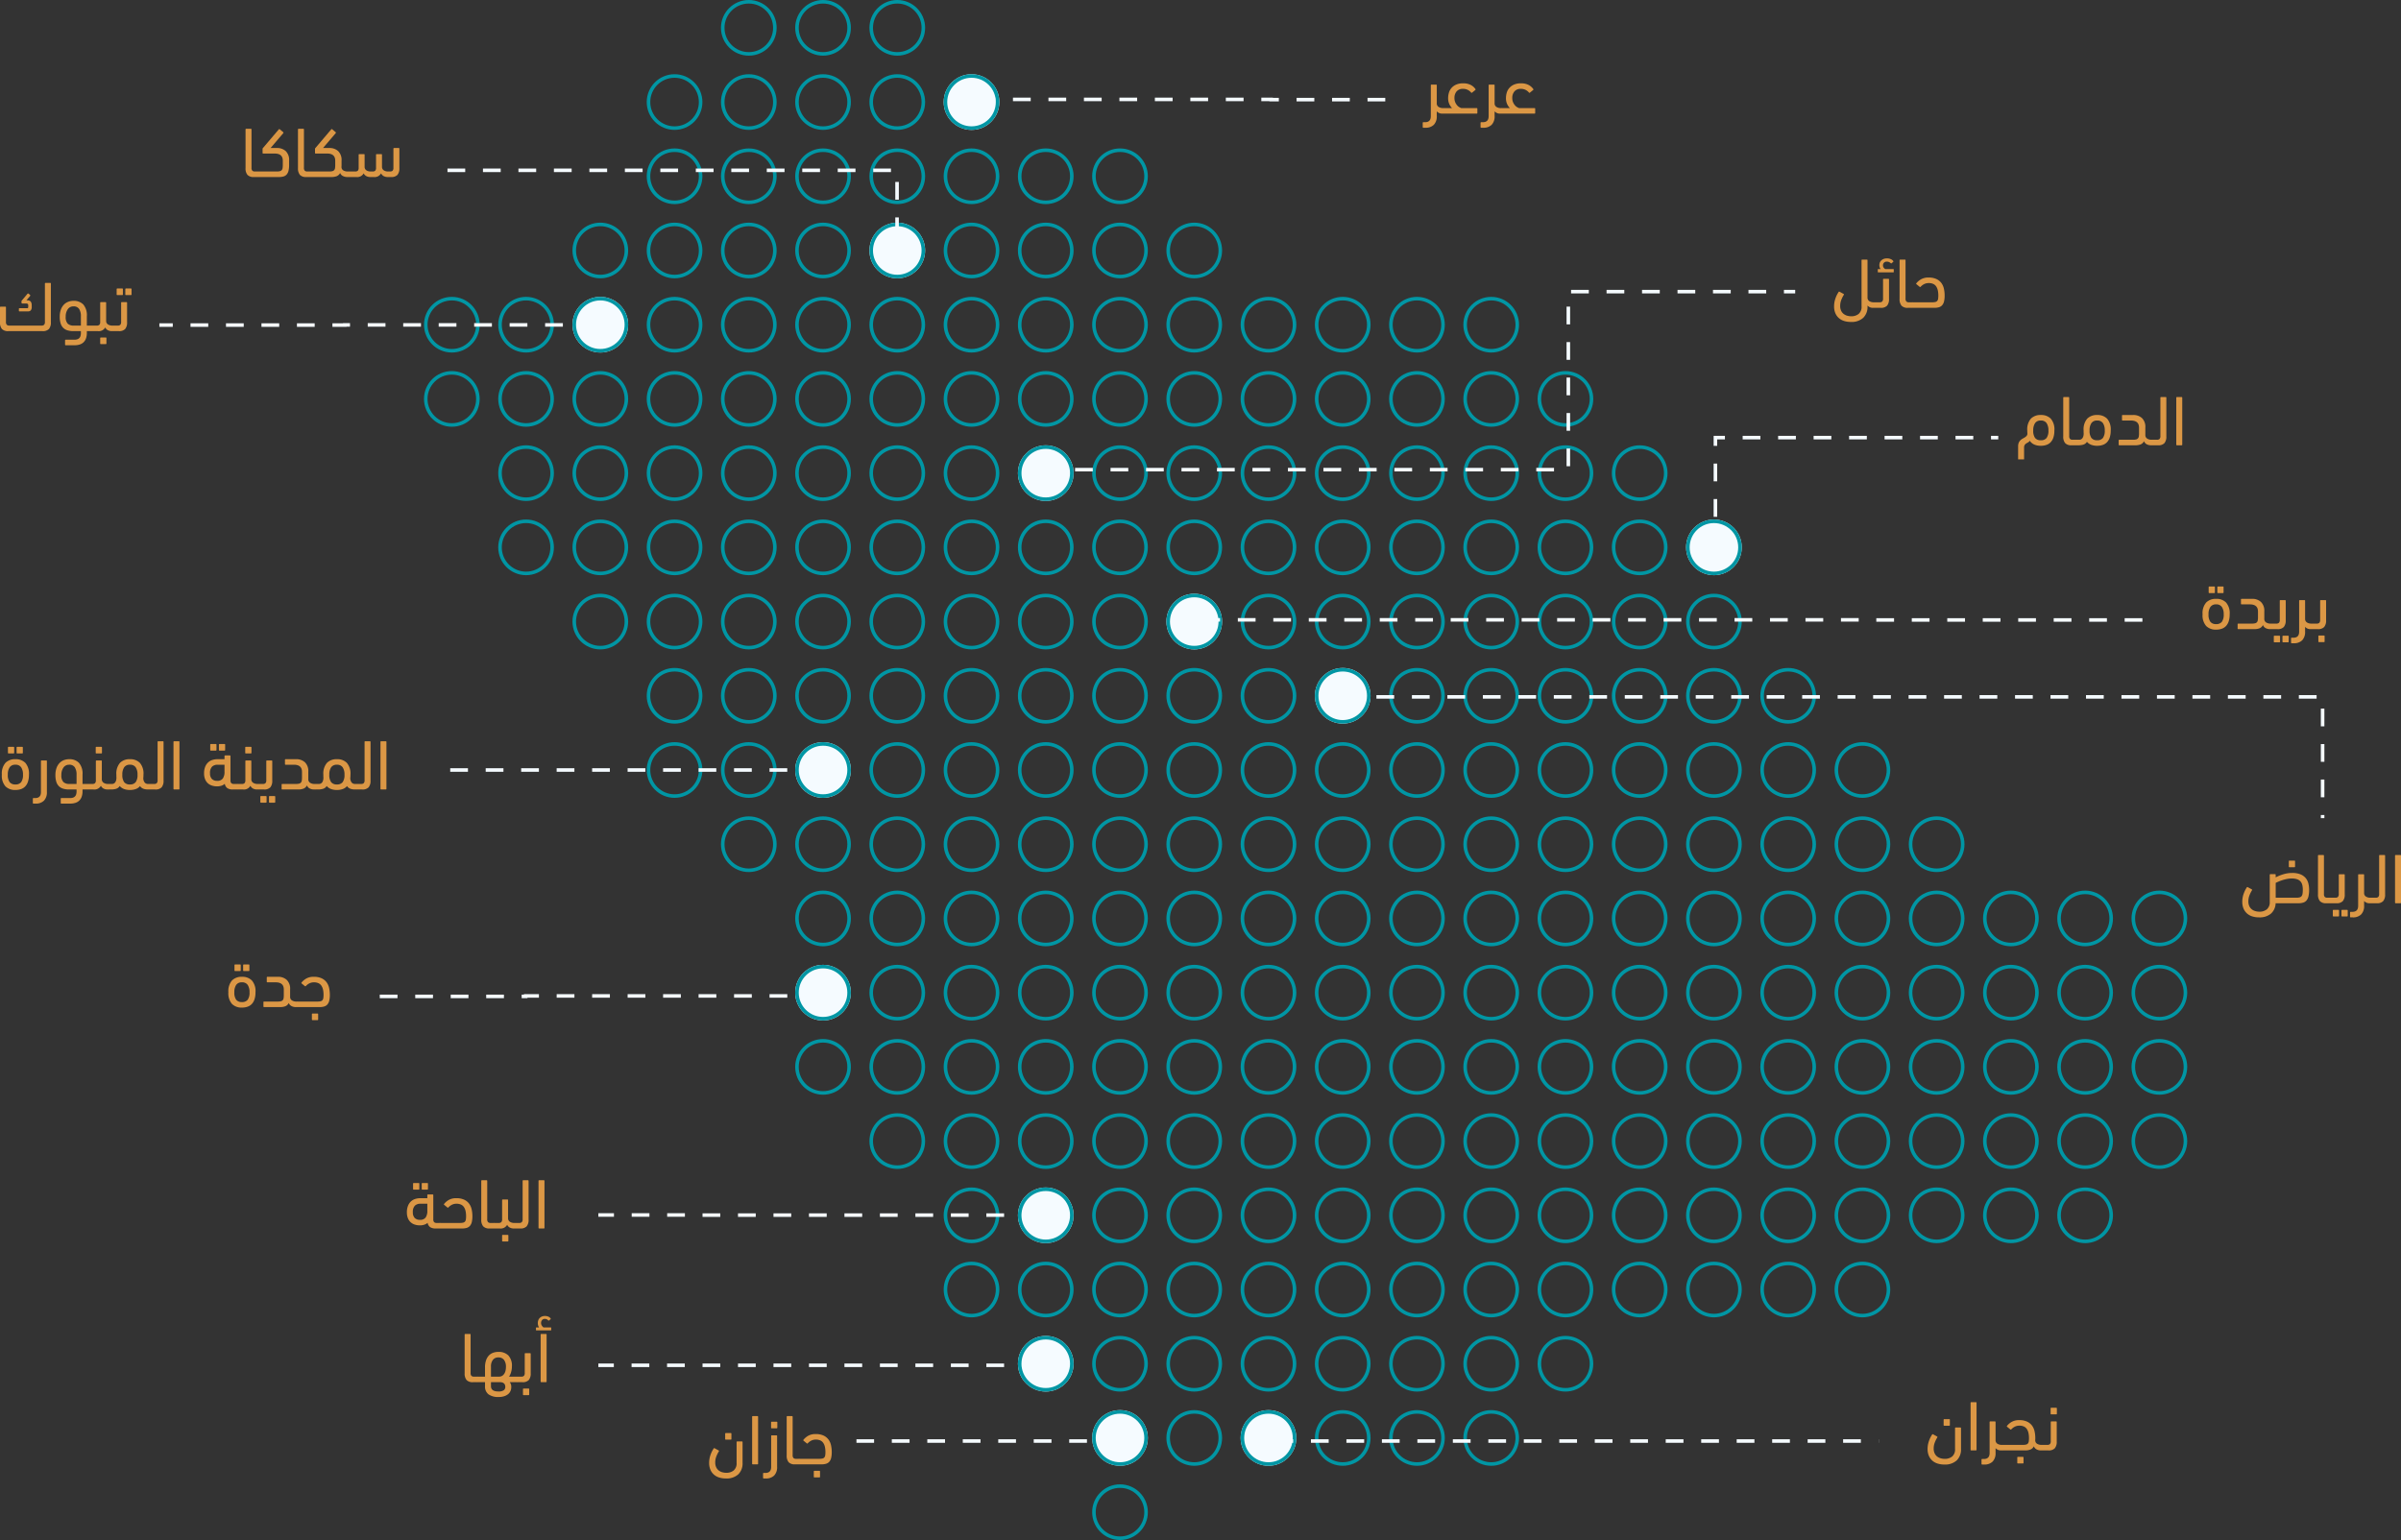 <svg xmlns="http://www.w3.org/2000/svg" width="676.755" height="434.206" viewBox="0 0 676.755 434.206"><rect x="0" y="0" width="676.755" height="434.206" fill="#333333" stroke="none"/><defs><style>.a,.d,.f{fill:none;}.a,.b{stroke:#0096a4;}.b{fill:#f5fbff;}.c{fill:#db9745;}.d{stroke:#f5fbff;stroke-dasharray:5 5;}.e{stroke:none;}</style></defs><g transform="translate(-581.826 -1983.574)"><g transform="translate(701.333 1983.574)"><g transform="translate(41.854 167.406)"><g class="a" transform="translate(0 0)"><ellipse class="e" cx="7.847" cy="7.847" rx="7.847" ry="7.847"/><ellipse class="f" cx="7.847" cy="7.847" rx="7.347" ry="7.347"/></g><g class="a" transform="translate(20.926 20.926)"><ellipse class="e" cx="7.847" cy="7.847" rx="7.847" ry="7.847"/><ellipse class="f" cx="7.847" cy="7.847" rx="7.347" ry="7.347"/></g><g class="a" transform="translate(41.851 20.926)"><ellipse class="e" cx="7.847" cy="7.847" rx="7.847" ry="7.847"/><ellipse class="f" cx="7.847" cy="7.847" rx="7.347" ry="7.347"/></g><g class="a" transform="translate(62.778 20.926)"><ellipse class="e" cx="7.847" cy="7.847" rx="7.847" ry="7.847"/><ellipse class="f" cx="7.847" cy="7.847" rx="7.347" ry="7.347"/></g><g class="a" transform="translate(20.926 41.851)"><ellipse class="e" cx="7.847" cy="7.847" rx="7.847" ry="7.847"/><ellipse class="f" cx="7.847" cy="7.847" rx="7.347" ry="7.347"/></g><g class="a" transform="translate(41.851 41.851)"><ellipse class="e" cx="7.847" cy="7.847" rx="7.847" ry="7.847"/><ellipse class="f" cx="7.847" cy="7.847" rx="7.347" ry="7.347"/></g><g class="b" transform="translate(62.778 41.851)"><ellipse class="e" cx="7.847" cy="7.847" rx="7.847" ry="7.847"/><ellipse class="f" cx="7.847" cy="7.847" rx="7.347" ry="7.347"/></g><g class="a" transform="translate(83.703 41.851)"><ellipse class="e" cx="7.847" cy="7.847" rx="7.847" ry="7.847"/><ellipse class="f" cx="7.847" cy="7.847" rx="7.347" ry="7.347"/></g><g class="a" transform="translate(104.629 41.851)"><ellipse class="e" cx="7.847" cy="7.847" rx="7.847" ry="7.847"/><ellipse class="f" cx="7.847" cy="7.847" rx="7.347" ry="7.347"/></g><g class="a" transform="translate(41.851 62.777)"><ellipse class="e" cx="7.847" cy="7.847" rx="7.847" ry="7.847"/><ellipse class="f" cx="7.847" cy="7.847" rx="7.347" ry="7.347"/></g><g class="a" transform="translate(62.778 62.777)"><ellipse class="e" cx="7.847" cy="7.847" rx="7.847" ry="7.847"/><ellipse class="f" cx="7.847" cy="7.847" rx="7.347" ry="7.347"/></g><g class="a" transform="translate(83.703 62.777)"><ellipse class="e" cx="7.847" cy="7.847" rx="7.847" ry="7.847"/><ellipse class="f" cx="7.847" cy="7.847" rx="7.347" ry="7.347"/></g><g class="a" transform="translate(104.629 62.777)"><ellipse class="e" cx="7.847" cy="7.847" rx="7.847" ry="7.847"/><ellipse class="f" cx="7.847" cy="7.847" rx="7.347" ry="7.347"/></g><g class="a" transform="translate(125.554 62.777)"><ellipse class="e" cx="7.847" cy="7.847" rx="7.847" ry="7.847"/><ellipse class="f" cx="7.847" cy="7.847" rx="7.347" ry="7.347"/></g><g class="a" transform="translate(146.48 62.777)"><ellipse class="e" cx="7.847" cy="7.847" rx="7.847" ry="7.847"/><ellipse class="f" cx="7.847" cy="7.847" rx="7.347" ry="7.347"/></g><g class="a" transform="translate(167.406 62.777)"><ellipse class="e" cx="7.847" cy="7.847" rx="7.847" ry="7.847"/><ellipse class="f" cx="7.847" cy="7.847" rx="7.347" ry="7.347"/></g><g class="a" transform="translate(62.778 83.702)"><ellipse class="e" cx="7.847" cy="7.847" rx="7.847" ry="7.847"/><ellipse class="f" cx="7.847" cy="7.847" rx="7.347" ry="7.347"/></g><g class="a" transform="translate(83.703 83.702)"><ellipse class="e" cx="7.847" cy="7.847" rx="7.847" ry="7.847"/><ellipse class="f" cx="7.847" cy="7.847" rx="7.347" ry="7.347"/></g><g class="a" transform="translate(104.629 83.702)"><ellipse class="e" cx="7.847" cy="7.847" rx="7.847" ry="7.847"/><ellipse class="f" cx="7.847" cy="7.847" rx="7.347" ry="7.347"/></g><g class="a" transform="translate(125.554 83.702)"><ellipse class="e" cx="7.847" cy="7.847" rx="7.847" ry="7.847"/><ellipse class="f" cx="7.847" cy="7.847" rx="7.347" ry="7.347"/></g><g class="a" transform="translate(146.48 83.702)"><ellipse class="e" cx="7.847" cy="7.847" rx="7.847" ry="7.847"/><ellipse class="f" cx="7.847" cy="7.847" rx="7.347" ry="7.347"/></g><g class="a" transform="translate(167.406 83.702)"><ellipse class="e" cx="7.847" cy="7.847" rx="7.847" ry="7.847"/><ellipse class="f" cx="7.847" cy="7.847" rx="7.347" ry="7.347"/></g><g class="a" transform="translate(188.331 83.702)"><ellipse class="e" cx="7.847" cy="7.847" rx="7.847" ry="7.847"/><ellipse class="f" cx="7.847" cy="7.847" rx="7.347" ry="7.347"/></g><g class="a" transform="translate(209.257 83.702)"><ellipse class="e" cx="7.847" cy="7.847" rx="7.847" ry="7.847"/><ellipse class="f" cx="7.847" cy="7.847" rx="7.347" ry="7.347"/></g><g class="a" transform="translate(83.703 104.628)"><ellipse class="e" cx="7.847" cy="7.847" rx="7.847" ry="7.847"/><ellipse class="f" cx="7.847" cy="7.847" rx="7.347" ry="7.347"/></g><g class="b" transform="translate(62.776 104.628)"><ellipse class="e" cx="7.847" cy="7.847" rx="7.847" ry="7.847"/><ellipse class="f" cx="7.847" cy="7.847" rx="7.347" ry="7.347"/></g><g class="a" transform="translate(83.703 125.554)"><ellipse class="e" cx="7.847" cy="7.847" rx="7.847" ry="7.847"/><ellipse class="f" cx="7.847" cy="7.847" rx="7.347" ry="7.347"/></g><g class="a" transform="translate(62.776 125.554)"><ellipse class="e" cx="7.847" cy="7.847" rx="7.847" ry="7.847"/><ellipse class="f" cx="7.847" cy="7.847" rx="7.347" ry="7.347"/></g><g class="a" transform="translate(104.629 104.628)"><ellipse class="e" cx="7.847" cy="7.847" rx="7.847" ry="7.847"/><ellipse class="f" cx="7.847" cy="7.847" rx="7.347" ry="7.347"/></g><g class="a" transform="translate(104.629 125.554)"><ellipse class="e" cx="7.847" cy="7.847" rx="7.847" ry="7.847"/><ellipse class="f" cx="7.847" cy="7.847" rx="7.347" ry="7.347"/></g><g class="a" transform="translate(125.554 104.628)"><ellipse class="e" cx="7.847" cy="7.847" rx="7.847" ry="7.847"/><ellipse class="f" cx="7.847" cy="7.847" rx="7.347" ry="7.347"/></g><g class="a" transform="translate(125.554 125.554)"><ellipse class="e" cx="7.847" cy="7.847" rx="7.847" ry="7.847"/><ellipse class="f" cx="7.847" cy="7.847" rx="7.347" ry="7.347"/></g><g class="a" transform="translate(146.48 104.628)"><ellipse class="e" cx="7.847" cy="7.847" rx="7.847" ry="7.847"/><ellipse class="f" cx="7.847" cy="7.847" rx="7.347" ry="7.347"/></g><g class="a" transform="translate(146.48 125.554)"><ellipse class="e" cx="7.847" cy="7.847" rx="7.847" ry="7.847"/><ellipse class="f" cx="7.847" cy="7.847" rx="7.347" ry="7.347"/></g><g class="a" transform="translate(167.406 104.628)"><ellipse class="e" cx="7.847" cy="7.847" rx="7.847" ry="7.847"/><ellipse class="f" cx="7.847" cy="7.847" rx="7.347" ry="7.347"/></g><g class="a" transform="translate(188.331 104.628)"><ellipse class="e" cx="7.847" cy="7.847" rx="7.847" ry="7.847"/><ellipse class="f" cx="7.847" cy="7.847" rx="7.347" ry="7.347"/></g><g class="a" transform="translate(209.257 104.628)"><ellipse class="e" cx="7.847" cy="7.847" rx="7.847" ry="7.847"/><ellipse class="f" cx="7.847" cy="7.847" rx="7.347" ry="7.347"/></g><g class="a" transform="translate(230.183 104.628)"><ellipse class="e" cx="7.847" cy="7.847" rx="7.847" ry="7.847"/><ellipse class="f" cx="7.847" cy="7.847" rx="7.347" ry="7.347"/></g><g class="a" transform="translate(167.406 125.554)"><ellipse class="e" cx="7.847" cy="7.847" rx="7.847" ry="7.847"/><ellipse class="f" cx="7.847" cy="7.847" rx="7.347" ry="7.347"/></g><g class="a" transform="translate(167.406 146.478)"><ellipse class="e" cx="7.847" cy="7.847" rx="7.847" ry="7.847"/><ellipse class="f" cx="7.847" cy="7.847" rx="7.347" ry="7.347"/></g><g class="a" transform="translate(188.331 125.554)"><ellipse class="e" cx="7.847" cy="7.847" rx="7.847" ry="7.847"/><ellipse class="f" cx="7.847" cy="7.847" rx="7.347" ry="7.347"/></g><g class="a" transform="translate(188.331 146.478)"><ellipse class="e" cx="7.847" cy="7.847" rx="7.847" ry="7.847"/><ellipse class="f" cx="7.847" cy="7.847" rx="7.347" ry="7.347"/></g><g class="a" transform="translate(209.257 125.554)"><ellipse class="e" cx="7.847" cy="7.847" rx="7.847" ry="7.847"/><ellipse class="f" cx="7.847" cy="7.847" rx="7.347" ry="7.347"/></g><g class="a" transform="translate(209.257 146.478)"><ellipse class="e" cx="7.847" cy="7.847" rx="7.847" ry="7.847"/><ellipse class="f" cx="7.847" cy="7.847" rx="7.347" ry="7.347"/></g><g class="a" transform="translate(230.183 125.554)"><ellipse class="e" cx="7.847" cy="7.847" rx="7.847" ry="7.847"/><ellipse class="f" cx="7.847" cy="7.847" rx="7.347" ry="7.347"/></g><g class="a" transform="translate(251.108 125.554)"><ellipse class="e" cx="7.847" cy="7.847" rx="7.847" ry="7.847"/><ellipse class="f" cx="7.847" cy="7.847" rx="7.347" ry="7.347"/></g><g class="a" transform="translate(251.108 146.48)"><ellipse class="e" cx="7.847" cy="7.847" rx="7.847" ry="7.847"/><ellipse class="f" cx="7.847" cy="7.847" rx="7.347" ry="7.347"/></g><g class="a" transform="translate(230.182 146.48)"><ellipse class="e" cx="7.847" cy="7.847" rx="7.847" ry="7.847"/><ellipse class="f" cx="7.847" cy="7.847" rx="7.347" ry="7.347"/></g><g class="a" transform="translate(272.034 146.48)"><ellipse class="e" cx="7.847" cy="7.847" rx="7.847" ry="7.847"/><ellipse class="f" cx="7.847" cy="7.847" rx="7.347" ry="7.347"/></g><g class="a" transform="translate(292.96 146.48)"><ellipse class="e" cx="7.847" cy="7.847" rx="7.847" ry="7.847"/><ellipse class="f" cx="7.847" cy="7.847" rx="7.347" ry="7.347"/></g><g class="a" transform="translate(292.96 167.405)"><ellipse class="e" cx="7.847" cy="7.847" rx="7.847" ry="7.847"/><ellipse class="f" cx="7.847" cy="7.847" rx="7.347" ry="7.347"/></g><g class="a" transform="translate(272.034 167.405)"><ellipse class="e" cx="7.847" cy="7.847" rx="7.847" ry="7.847"/><ellipse class="f" cx="7.847" cy="7.847" rx="7.347" ry="7.347"/></g><g class="a" transform="translate(251.11 167.405)"><ellipse class="e" cx="7.847" cy="7.847" rx="7.847" ry="7.847"/><ellipse class="f" cx="7.847" cy="7.847" rx="7.347" ry="7.347"/></g><g class="a" transform="translate(230.183 167.405)"><ellipse class="e" cx="7.847" cy="7.847" rx="7.847" ry="7.847"/><ellipse class="f" cx="7.847" cy="7.847" rx="7.347" ry="7.347"/></g><g class="a" transform="translate(292.96 188.329)"><ellipse class="e" cx="7.847" cy="7.847" rx="7.847" ry="7.847"/><ellipse class="f" cx="7.847" cy="7.847" rx="7.347" ry="7.347"/></g><g class="a" transform="translate(272.034 188.329)"><ellipse class="e" cx="7.847" cy="7.847" rx="7.847" ry="7.847"/><ellipse class="f" cx="7.847" cy="7.847" rx="7.347" ry="7.347"/></g><g class="a" transform="translate(272.034 209.254)"><ellipse class="e" cx="7.847" cy="7.847" rx="7.847" ry="7.847"/><ellipse class="f" cx="7.847" cy="7.847" rx="7.347" ry="7.347"/></g><g class="a" transform="translate(251.11 188.329)"><ellipse class="e" cx="7.847" cy="7.847" rx="7.847" ry="7.847"/><ellipse class="f" cx="7.847" cy="7.847" rx="7.347" ry="7.347"/></g><g class="a" transform="translate(272.034 125.554)"><ellipse class="e" cx="7.847" cy="7.847" rx="7.847" ry="7.847"/><ellipse class="f" cx="7.847" cy="7.847" rx="7.347" ry="7.347"/></g></g><g transform="translate(62.779 0)"><g class="a" transform="translate(41.853 0)"><ellipse class="e" cx="7.847" cy="7.847" rx="7.847" ry="7.847"/><ellipse class="f" cx="7.847" cy="7.847" rx="7.347" ry="7.347"/></g><g class="a" transform="translate(20.927 20.926)"><ellipse class="e" cx="7.847" cy="7.847" rx="7.847" ry="7.847"/><ellipse class="f" cx="7.847" cy="7.847" rx="7.347" ry="7.347"/></g><g class="a" transform="translate(20.927 0)"><ellipse class="e" cx="7.847" cy="7.847" rx="7.847" ry="7.847"/><ellipse class="f" cx="7.847" cy="7.847" rx="7.347" ry="7.347"/></g><g class="a" transform="translate(0.001 20.926)"><ellipse class="e" cx="7.847" cy="7.847" rx="7.847" ry="7.847"/><ellipse class="f" cx="7.847" cy="7.847" rx="7.347" ry="7.347"/></g><g class="a" transform="translate(20.927 41.852)"><ellipse class="e" cx="7.847" cy="7.847" rx="7.847" ry="7.847"/><ellipse class="f" cx="7.847" cy="7.847" rx="7.347" ry="7.347"/></g><g class="a" transform="translate(0 41.852)"><ellipse class="e" cx="7.847" cy="7.847" rx="7.847" ry="7.847"/><ellipse class="f" cx="7.847" cy="7.847" rx="7.347" ry="7.347"/></g><g class="a" transform="translate(41.853 20.926)"><ellipse class="e" cx="7.847" cy="7.847" rx="7.847" ry="7.847"/><ellipse class="f" cx="7.847" cy="7.847" rx="7.347" ry="7.347"/></g><g class="a" transform="translate(41.853 41.852)"><ellipse class="e" cx="7.847" cy="7.847" rx="7.847" ry="7.847"/><ellipse class="f" cx="7.847" cy="7.847" rx="7.347" ry="7.347"/></g><g class="a" transform="translate(41.853 62.778)"><ellipse class="e" cx="7.847" cy="7.847" rx="7.847" ry="7.847"/><ellipse class="f" cx="7.847" cy="7.847" rx="7.347" ry="7.347"/></g><g class="a" transform="translate(62.778 20.926)"><ellipse class="e" cx="7.847" cy="7.847" rx="7.847" ry="7.847"/><ellipse class="f" cx="7.847" cy="7.847" rx="7.347" ry="7.347"/></g><g class="a" transform="translate(62.778 0)"><ellipse class="e" cx="7.847" cy="7.847" rx="7.847" ry="7.847"/><ellipse class="f" cx="7.847" cy="7.847" rx="7.347" ry="7.347"/></g><g class="b" transform="translate(83.704 20.926)"><ellipse class="e" cx="7.847" cy="7.847" rx="7.847" ry="7.847"/><ellipse class="f" cx="7.847" cy="7.847" rx="7.347" ry="7.347"/></g><g class="a" transform="translate(62.778 41.851)"><ellipse class="e" cx="7.847" cy="7.847" rx="7.847" ry="7.847"/><ellipse class="f" cx="7.847" cy="7.847" rx="7.347" ry="7.347"/></g><g class="b" transform="translate(62.778 62.777)"><ellipse class="e" cx="7.847" cy="7.847" rx="7.847" ry="7.847"/><ellipse class="f" cx="7.847" cy="7.847" rx="7.347" ry="7.347"/></g><g class="a" transform="translate(62.778 83.703)"><ellipse class="e" cx="7.847" cy="7.847" rx="7.847" ry="7.847"/><ellipse class="f" cx="7.847" cy="7.847" rx="7.347" ry="7.347"/></g><g class="a" transform="translate(83.704 41.851)"><ellipse class="e" cx="7.847" cy="7.847" rx="7.847" ry="7.847"/><ellipse class="f" cx="7.847" cy="7.847" rx="7.347" ry="7.347"/></g><g class="a" transform="translate(104.629 41.851)"><ellipse class="e" cx="7.847" cy="7.847" rx="7.847" ry="7.847"/><ellipse class="f" cx="7.847" cy="7.847" rx="7.347" ry="7.347"/></g><g class="a" transform="translate(125.555 41.851)"><ellipse class="e" cx="7.847" cy="7.847" rx="7.847" ry="7.847"/><ellipse class="f" cx="7.847" cy="7.847" rx="7.347" ry="7.347"/></g><g class="a" transform="translate(83.704 62.777)"><ellipse class="e" cx="7.847" cy="7.847" rx="7.847" ry="7.847"/><ellipse class="f" cx="7.847" cy="7.847" rx="7.347" ry="7.347"/></g><g class="a" transform="translate(83.704 83.703)"><ellipse class="e" cx="7.847" cy="7.847" rx="7.847" ry="7.847"/><ellipse class="f" cx="7.847" cy="7.847" rx="7.347" ry="7.347"/></g><g class="a" transform="translate(125.555 62.777)"><ellipse class="e" cx="7.847" cy="7.847" rx="7.847" ry="7.847"/><ellipse class="f" cx="7.847" cy="7.847" rx="7.347" ry="7.347"/></g><g class="a" transform="translate(146.481 62.777)"><ellipse class="e" cx="7.847" cy="7.847" rx="7.847" ry="7.847"/><ellipse class="f" cx="7.847" cy="7.847" rx="7.347" ry="7.347"/></g><g class="a" transform="translate(125.555 83.703)"><ellipse class="e" cx="7.847" cy="7.847" rx="7.847" ry="7.847"/><ellipse class="f" cx="7.847" cy="7.847" rx="7.347" ry="7.347"/></g><g class="a" transform="translate(125.555 104.629)"><ellipse class="e" cx="7.847" cy="7.847" rx="7.847" ry="7.847"/><ellipse class="f" cx="7.847" cy="7.847" rx="7.347" ry="7.347"/></g><g class="a" transform="translate(146.481 83.703)"><ellipse class="e" cx="7.847" cy="7.847" rx="7.847" ry="7.847"/><ellipse class="f" cx="7.847" cy="7.847" rx="7.347" ry="7.347"/></g><g class="a" transform="translate(167.407 83.703)"><ellipse class="e" cx="7.847" cy="7.847" rx="7.847" ry="7.847"/><ellipse class="f" cx="7.847" cy="7.847" rx="7.347" ry="7.347"/></g><g class="a" transform="translate(188.332 83.703)"><ellipse class="e" cx="7.847" cy="7.847" rx="7.847" ry="7.847"/><ellipse class="f" cx="7.847" cy="7.847" rx="7.347" ry="7.347"/></g><g class="a" transform="translate(209.258 83.703)"><ellipse class="e" cx="7.847" cy="7.847" rx="7.847" ry="7.847"/><ellipse class="f" cx="7.847" cy="7.847" rx="7.347" ry="7.347"/></g><g class="a" transform="translate(230.184 83.703)"><ellipse class="e" cx="7.847" cy="7.847" rx="7.847" ry="7.847"/><ellipse class="f" cx="7.847" cy="7.847" rx="7.347" ry="7.347"/></g><g class="a" transform="translate(146.481 104.628)"><ellipse class="e" cx="7.847" cy="7.847" rx="7.847" ry="7.847"/><ellipse class="f" cx="7.847" cy="7.847" rx="7.347" ry="7.347"/></g><g class="a" transform="translate(146.481 125.553)"><ellipse class="e" cx="7.847" cy="7.847" rx="7.847" ry="7.847"/><ellipse class="f" cx="7.847" cy="7.847" rx="7.347" ry="7.347"/></g><g class="a" transform="translate(167.407 104.628)"><ellipse class="e" cx="7.847" cy="7.847" rx="7.847" ry="7.847"/><ellipse class="f" cx="7.847" cy="7.847" rx="7.347" ry="7.347"/></g><g class="a" transform="translate(167.407 125.553)"><ellipse class="e" cx="7.847" cy="7.847" rx="7.847" ry="7.847"/><ellipse class="f" cx="7.847" cy="7.847" rx="7.347" ry="7.347"/></g><g class="a" transform="translate(167.407 146.48)"><ellipse class="e" cx="7.847" cy="7.847" rx="7.847" ry="7.847"/><ellipse class="f" cx="7.847" cy="7.847" rx="7.347" ry="7.347"/></g><g class="a" transform="translate(188.332 104.628)"><ellipse class="e" cx="7.847" cy="7.847" rx="7.847" ry="7.847"/><ellipse class="f" cx="7.847" cy="7.847" rx="7.347" ry="7.347"/></g><g class="a" transform="translate(209.258 104.628)"><ellipse class="e" cx="7.847" cy="7.847" rx="7.847" ry="7.847"/><ellipse class="f" cx="7.847" cy="7.847" rx="7.347" ry="7.347"/></g><g class="a" transform="translate(230.184 104.628)"><ellipse class="e" cx="7.847" cy="7.847" rx="7.847" ry="7.847"/><ellipse class="f" cx="7.847" cy="7.847" rx="7.347" ry="7.347"/></g><g class="a" transform="translate(251.109 104.628)"><ellipse class="e" cx="7.847" cy="7.847" rx="7.847" ry="7.847"/><ellipse class="f" cx="7.847" cy="7.847" rx="7.347" ry="7.347"/></g><g class="a" transform="translate(188.332 125.555)"><ellipse class="e" cx="7.847" cy="7.847" rx="7.847" ry="7.847"/><ellipse class="f" cx="7.847" cy="7.847" rx="7.347" ry="7.347"/></g><g class="a" transform="translate(188.332 146.482)"><ellipse class="e" cx="7.847" cy="7.847" rx="7.847" ry="7.847"/><ellipse class="f" cx="7.847" cy="7.847" rx="7.347" ry="7.347"/></g><g class="a" transform="translate(209.258 125.555)"><ellipse class="e" cx="7.847" cy="7.847" rx="7.847" ry="7.847"/><ellipse class="f" cx="7.847" cy="7.847" rx="7.347" ry="7.347"/></g><g class="a" transform="translate(230.184 125.555)"><ellipse class="e" cx="7.847" cy="7.847" rx="7.847" ry="7.847"/><ellipse class="f" cx="7.847" cy="7.847" rx="7.347" ry="7.347"/></g><g class="a" transform="translate(251.109 125.555)"><ellipse class="e" cx="7.847" cy="7.847" rx="7.847" ry="7.847"/><ellipse class="f" cx="7.847" cy="7.847" rx="7.347" ry="7.347"/></g><g class="a" transform="translate(272.035 125.555)"><ellipse class="e" cx="7.847" cy="7.847" rx="7.847" ry="7.847"/><ellipse class="f" cx="7.847" cy="7.847" rx="7.347" ry="7.347"/></g><g class="a" transform="translate(209.258 146.48)"><ellipse class="e" cx="7.847" cy="7.847" rx="7.847" ry="7.847"/><ellipse class="f" cx="7.847" cy="7.847" rx="7.347" ry="7.347"/></g><g class="a" transform="translate(209.258 167.405)"><ellipse class="e" cx="7.847" cy="7.847" rx="7.847" ry="7.847"/><ellipse class="f" cx="7.847" cy="7.847" rx="7.347" ry="7.347"/></g><g class="a" transform="translate(230.184 146.48)"><ellipse class="e" cx="7.847" cy="7.847" rx="7.847" ry="7.847"/><ellipse class="f" cx="7.847" cy="7.847" rx="7.347" ry="7.347"/></g><g class="a" transform="translate(251.109 146.48)"><ellipse class="e" cx="7.847" cy="7.847" rx="7.847" ry="7.847"/><ellipse class="f" cx="7.847" cy="7.847" rx="7.347" ry="7.347"/></g><g class="a" transform="translate(272.035 146.48)"><ellipse class="e" cx="7.847" cy="7.847" rx="7.847" ry="7.847"/><ellipse class="f" cx="7.847" cy="7.847" rx="7.347" ry="7.347"/></g><g class="b" transform="translate(292.961 146.48)"><ellipse class="e" cx="7.847" cy="7.847" rx="7.847" ry="7.847"/><ellipse class="f" cx="7.847" cy="7.847" rx="7.347" ry="7.347"/></g><g class="a" transform="translate(230.184 167.406)"><ellipse class="e" cx="7.847" cy="7.847" rx="7.847" ry="7.847"/><ellipse class="f" cx="7.847" cy="7.847" rx="7.347" ry="7.347"/></g><g class="a" transform="translate(230.184 188.333)"><ellipse class="e" cx="7.847" cy="7.847" rx="7.847" ry="7.847"/><ellipse class="f" cx="7.847" cy="7.847" rx="7.347" ry="7.347"/></g><g class="a" transform="translate(251.109 167.406)"><ellipse class="e" cx="7.847" cy="7.847" rx="7.847" ry="7.847"/><ellipse class="f" cx="7.847" cy="7.847" rx="7.347" ry="7.347"/></g><g class="a" transform="translate(251.109 188.333)"><ellipse class="e" cx="7.847" cy="7.847" rx="7.847" ry="7.847"/><ellipse class="f" cx="7.847" cy="7.847" rx="7.347" ry="7.347"/></g><g class="a" transform="translate(251.109 209.259)"><ellipse class="e" cx="7.847" cy="7.847" rx="7.847" ry="7.847"/><ellipse class="f" cx="7.847" cy="7.847" rx="7.347" ry="7.347"/></g><g class="a" transform="translate(272.035 167.406)"><ellipse class="e" cx="7.847" cy="7.847" rx="7.847" ry="7.847"/><ellipse class="f" cx="7.847" cy="7.847" rx="7.347" ry="7.347"/></g><g class="a" transform="translate(292.961 167.406)"><ellipse class="e" cx="7.847" cy="7.847" rx="7.847" ry="7.847"/><ellipse class="f" cx="7.847" cy="7.847" rx="7.347" ry="7.347"/></g><g class="a" transform="translate(272.035 188.331)"><ellipse class="e" cx="7.847" cy="7.847" rx="7.847" ry="7.847"/><ellipse class="f" cx="7.847" cy="7.847" rx="7.347" ry="7.347"/></g><g class="a" transform="translate(272.035 209.257)"><ellipse class="e" cx="7.847" cy="7.847" rx="7.847" ry="7.847"/><ellipse class="f" cx="7.847" cy="7.847" rx="7.347" ry="7.347"/></g><g class="a" transform="translate(272.035 230.183)"><ellipse class="e" cx="7.847" cy="7.847" rx="7.847" ry="7.847"/><ellipse class="f" cx="7.847" cy="7.847" rx="7.347" ry="7.347"/></g><g class="a" transform="translate(292.961 188.331)"><ellipse class="e" cx="7.847" cy="7.847" rx="7.847" ry="7.847"/><ellipse class="f" cx="7.847" cy="7.847" rx="7.347" ry="7.347"/></g><g class="a" transform="translate(313.886 188.331)"><ellipse class="e" cx="7.847" cy="7.847" rx="7.847" ry="7.847"/><ellipse class="f" cx="7.847" cy="7.847" rx="7.347" ry="7.347"/></g><g class="a" transform="translate(292.961 209.257)"><ellipse class="e" cx="7.847" cy="7.847" rx="7.847" ry="7.847"/><ellipse class="f" cx="7.847" cy="7.847" rx="7.347" ry="7.347"/></g><g class="a" transform="translate(292.961 230.183)"><ellipse class="e" cx="7.847" cy="7.847" rx="7.847" ry="7.847"/><ellipse class="f" cx="7.847" cy="7.847" rx="7.347" ry="7.347"/></g><g class="a" transform="translate(292.961 251.109)"><ellipse class="e" cx="7.847" cy="7.847" rx="7.847" ry="7.847"/><ellipse class="f" cx="7.847" cy="7.847" rx="7.347" ry="7.347"/></g><g class="a" transform="translate(292.961 272.035)"><ellipse class="e" cx="7.847" cy="7.847" rx="7.847" ry="7.847"/><ellipse class="f" cx="7.847" cy="7.847" rx="7.347" ry="7.347"/></g><g class="a" transform="translate(313.886 209.257)"><ellipse class="e" cx="7.847" cy="7.847" rx="7.847" ry="7.847"/><ellipse class="f" cx="7.847" cy="7.847" rx="7.347" ry="7.347"/></g><g class="a" transform="translate(334.812 209.257)"><ellipse class="e" cx="7.847" cy="7.847" rx="7.847" ry="7.847"/><ellipse class="f" cx="7.847" cy="7.847" rx="7.347" ry="7.347"/></g><g class="a" transform="translate(313.886 230.183)"><ellipse class="e" cx="7.847" cy="7.847" rx="7.847" ry="7.847"/><ellipse class="f" cx="7.847" cy="7.847" rx="7.347" ry="7.347"/></g><g class="a" transform="translate(334.812 230.183)"><ellipse class="e" cx="7.847" cy="7.847" rx="7.847" ry="7.847"/><ellipse class="f" cx="7.847" cy="7.847" rx="7.347" ry="7.347"/></g><g class="a" transform="translate(355.738 230.183)"><ellipse class="e" cx="7.847" cy="7.847" rx="7.847" ry="7.847"/><ellipse class="f" cx="7.847" cy="7.847" rx="7.347" ry="7.347"/></g><g class="a" transform="translate(313.886 251.108)"><ellipse class="e" cx="7.847" cy="7.847" rx="7.847" ry="7.847"/><ellipse class="f" cx="7.847" cy="7.847" rx="7.347" ry="7.347"/></g><g class="a" transform="translate(313.886 272.034)"><ellipse class="e" cx="7.847" cy="7.847" rx="7.847" ry="7.847"/><ellipse class="f" cx="7.847" cy="7.847" rx="7.347" ry="7.347"/></g><g class="a" transform="translate(313.886 292.96)"><ellipse class="e" cx="7.847" cy="7.847" rx="7.847" ry="7.847"/><ellipse class="f" cx="7.847" cy="7.847" rx="7.347" ry="7.347"/></g><g class="a" transform="translate(292.96 292.96)"><ellipse class="e" cx="7.847" cy="7.847" rx="7.847" ry="7.847"/><ellipse class="f" cx="7.847" cy="7.847" rx="7.347" ry="7.347"/></g><g class="a" transform="translate(334.812 251.108)"><ellipse class="e" cx="7.847" cy="7.847" rx="7.847" ry="7.847"/><ellipse class="f" cx="7.847" cy="7.847" rx="7.347" ry="7.347"/></g><g class="a" transform="translate(355.738 251.108)"><ellipse class="e" cx="7.847" cy="7.847" rx="7.847" ry="7.847"/><ellipse class="f" cx="7.847" cy="7.847" rx="7.347" ry="7.347"/></g><g class="a" transform="translate(376.663 251.108)"><ellipse class="e" cx="7.847" cy="7.847" rx="7.847" ry="7.847"/><ellipse class="f" cx="7.847" cy="7.847" rx="7.347" ry="7.347"/></g><g class="a" transform="translate(397.589 251.108)"><ellipse class="e" cx="7.847" cy="7.847" rx="7.847" ry="7.847"/><ellipse class="f" cx="7.847" cy="7.847" rx="7.347" ry="7.347"/></g><g class="a" transform="translate(418.515 251.108)"><ellipse class="e" cx="7.847" cy="7.847" rx="7.847" ry="7.847"/><ellipse class="f" cx="7.847" cy="7.847" rx="7.347" ry="7.347"/></g><g class="a" transform="translate(334.812 272.034)"><ellipse class="e" cx="7.847" cy="7.847" rx="7.847" ry="7.847"/><ellipse class="f" cx="7.847" cy="7.847" rx="7.347" ry="7.347"/></g><g class="a" transform="translate(355.738 272.034)"><ellipse class="e" cx="7.847" cy="7.847" rx="7.847" ry="7.847"/><ellipse class="f" cx="7.847" cy="7.847" rx="7.347" ry="7.347"/></g><g class="a" transform="translate(376.663 272.034)"><ellipse class="e" cx="7.847" cy="7.847" rx="7.847" ry="7.847"/><ellipse class="f" cx="7.847" cy="7.847" rx="7.347" ry="7.347"/></g><g class="a" transform="translate(397.589 272.034)"><ellipse class="e" cx="7.847" cy="7.847" rx="7.847" ry="7.847"/><ellipse class="f" cx="7.847" cy="7.847" rx="7.347" ry="7.347"/></g><g class="a" transform="translate(418.515 272.034)"><ellipse class="e" cx="7.847" cy="7.847" rx="7.847" ry="7.847"/><ellipse class="f" cx="7.847" cy="7.847" rx="7.347" ry="7.347"/></g><g class="a" transform="translate(334.812 292.96)"><ellipse class="e" cx="7.847" cy="7.847" rx="7.847" ry="7.847"/><ellipse class="f" cx="7.847" cy="7.847" rx="7.347" ry="7.347"/></g><g class="a" transform="translate(355.738 292.96)"><ellipse class="e" cx="7.847" cy="7.847" rx="7.847" ry="7.847"/><ellipse class="f" cx="7.847" cy="7.847" rx="7.347" ry="7.347"/></g><g class="a" transform="translate(376.663 292.96)"><ellipse class="e" cx="7.847" cy="7.847" rx="7.847" ry="7.847"/><ellipse class="f" cx="7.847" cy="7.847" rx="7.347" ry="7.347"/></g><g class="a" transform="translate(397.589 292.96)"><ellipse class="e" cx="7.847" cy="7.847" rx="7.847" ry="7.847"/><ellipse class="f" cx="7.847" cy="7.847" rx="7.347" ry="7.347"/></g><g class="a" transform="translate(418.515 292.96)"><ellipse class="e" cx="7.847" cy="7.847" rx="7.847" ry="7.847"/><ellipse class="f" cx="7.847" cy="7.847" rx="7.347" ry="7.347"/></g><g class="a" transform="translate(313.886 313.886)"><ellipse class="e" cx="7.847" cy="7.847" rx="7.847" ry="7.847"/><ellipse class="f" cx="7.847" cy="7.847" rx="7.347" ry="7.347"/></g><g class="a" transform="translate(292.96 313.886)"><ellipse class="e" cx="7.847" cy="7.847" rx="7.847" ry="7.847"/><ellipse class="f" cx="7.847" cy="7.847" rx="7.347" ry="7.347"/></g><g class="a" transform="translate(334.812 313.886)"><ellipse class="e" cx="7.847" cy="7.847" rx="7.847" ry="7.847"/><ellipse class="f" cx="7.847" cy="7.847" rx="7.347" ry="7.347"/></g><g class="a" transform="translate(355.738 313.886)"><ellipse class="e" cx="7.847" cy="7.847" rx="7.847" ry="7.847"/><ellipse class="f" cx="7.847" cy="7.847" rx="7.347" ry="7.347"/></g><g class="a" transform="translate(376.663 313.886)"><ellipse class="e" cx="7.847" cy="7.847" rx="7.847" ry="7.847"/><ellipse class="f" cx="7.847" cy="7.847" rx="7.347" ry="7.347"/></g><g class="a" transform="translate(397.589 313.886)"><ellipse class="e" cx="7.847" cy="7.847" rx="7.847" ry="7.847"/><ellipse class="f" cx="7.847" cy="7.847" rx="7.347" ry="7.347"/></g><g class="a" transform="translate(418.515 313.886)"><ellipse class="e" cx="7.847" cy="7.847" rx="7.847" ry="7.847"/><ellipse class="f" cx="7.847" cy="7.847" rx="7.347" ry="7.347"/></g><g class="a" transform="translate(313.886 334.811)"><ellipse class="e" cx="7.847" cy="7.847" rx="7.847" ry="7.847"/><ellipse class="f" cx="7.847" cy="7.847" rx="7.347" ry="7.347"/></g><g class="a" transform="translate(292.96 334.811)"><ellipse class="e" cx="7.847" cy="7.847" rx="7.847" ry="7.847"/><ellipse class="f" cx="7.847" cy="7.847" rx="7.347" ry="7.347"/></g><g class="a" transform="translate(334.812 334.811)"><ellipse class="e" cx="7.847" cy="7.847" rx="7.847" ry="7.847"/><ellipse class="f" cx="7.847" cy="7.847" rx="7.347" ry="7.347"/></g><g class="a" transform="translate(355.738 334.811)"><ellipse class="e" cx="7.847" cy="7.847" rx="7.847" ry="7.847"/><ellipse class="f" cx="7.847" cy="7.847" rx="7.347" ry="7.347"/></g><g class="a" transform="translate(376.663 334.811)"><ellipse class="e" cx="7.847" cy="7.847" rx="7.847" ry="7.847"/><ellipse class="f" cx="7.847" cy="7.847" rx="7.347" ry="7.347"/></g><g class="a" transform="translate(397.589 334.811)"><ellipse class="e" cx="7.847" cy="7.847" rx="7.847" ry="7.847"/><ellipse class="f" cx="7.847" cy="7.847" rx="7.347" ry="7.347"/></g><g class="a" transform="translate(313.886 355.737)"><ellipse class="e" cx="7.847" cy="7.847" rx="7.847" ry="7.847"/><ellipse class="f" cx="7.847" cy="7.847" rx="7.347" ry="7.347"/></g><g class="a" transform="translate(292.96 355.737)"><ellipse class="e" cx="7.847" cy="7.847" rx="7.847" ry="7.847"/><ellipse class="f" cx="7.847" cy="7.847" rx="7.347" ry="7.347"/></g><g class="a" transform="translate(334.812 355.737)"><ellipse class="e" cx="7.847" cy="7.847" rx="7.847" ry="7.847"/><ellipse class="f" cx="7.847" cy="7.847" rx="7.347" ry="7.347"/></g><g class="a" transform="translate(104.629 62.777)"><ellipse class="e" cx="7.847" cy="7.847" rx="7.847" ry="7.847"/><ellipse class="f" cx="7.847" cy="7.847" rx="7.347" ry="7.347"/></g><g class="a" transform="translate(104.629 83.703)"><ellipse class="e" cx="7.847" cy="7.847" rx="7.847" ry="7.847"/><ellipse class="f" cx="7.847" cy="7.847" rx="7.347" ry="7.347"/></g><g class="a" transform="translate(104.629 104.629)"><ellipse class="e" cx="7.847" cy="7.847" rx="7.847" ry="7.847"/><ellipse class="f" cx="7.847" cy="7.847" rx="7.347" ry="7.347"/></g></g><g transform="translate(125.557 313.886)"><g class="a" transform="translate(0)"><ellipse class="e" cx="7.847" cy="7.847" rx="7.847" ry="7.847"/><ellipse class="f" cx="7.847" cy="7.847" rx="7.347" ry="7.347"/></g><g class="a" transform="translate(20.926)"><ellipse class="e" cx="7.847" cy="7.847" rx="7.847" ry="7.847"/><ellipse class="f" cx="7.847" cy="7.847" rx="7.347" ry="7.347"/></g><g class="a" transform="translate(41.851)"><ellipse class="e" cx="7.847" cy="7.847" rx="7.847" ry="7.847"/><ellipse class="f" cx="7.847" cy="7.847" rx="7.347" ry="7.347"/></g><g class="a" transform="translate(62.778)"><ellipse class="e" cx="7.847" cy="7.847" rx="7.847" ry="7.847"/><ellipse class="f" cx="7.847" cy="7.847" rx="7.347" ry="7.347"/></g><g class="a" transform="translate(20.926 20.925)"><ellipse class="e" cx="7.847" cy="7.847" rx="7.847" ry="7.847"/><ellipse class="f" cx="7.847" cy="7.847" rx="7.347" ry="7.347"/></g><g class="b" transform="translate(41.851 20.925)"><ellipse class="e" cx="7.847" cy="7.847" rx="7.847" ry="7.847"/><ellipse class="f" cx="7.847" cy="7.847" rx="7.347" ry="7.347"/></g><g class="a" transform="translate(62.778 20.925)"><ellipse class="e" cx="7.847" cy="7.847" rx="7.847" ry="7.847"/><ellipse class="f" cx="7.847" cy="7.847" rx="7.347" ry="7.347"/></g><g class="a" transform="translate(83.703 20.925)"><ellipse class="e" cx="7.847" cy="7.847" rx="7.847" ry="7.847"/><ellipse class="f" cx="7.847" cy="7.847" rx="7.347" ry="7.347"/></g><g class="a" transform="translate(104.629 20.925)"><ellipse class="e" cx="7.847" cy="7.847" rx="7.847" ry="7.847"/><ellipse class="f" cx="7.847" cy="7.847" rx="7.347" ry="7.347"/></g><g class="a" transform="translate(125.554 20.925)"><ellipse class="e" cx="7.847" cy="7.847" rx="7.847" ry="7.847"/><ellipse class="f" cx="7.847" cy="7.847" rx="7.347" ry="7.347"/></g><g class="a" transform="translate(20.926 41.851)"><ellipse class="e" cx="7.847" cy="7.847" rx="7.847" ry="7.847"/><ellipse class="f" cx="7.847" cy="7.847" rx="7.347" ry="7.347"/></g><g class="a" transform="translate(41.851 41.851)"><ellipse class="e" cx="7.847" cy="7.847" rx="7.847" ry="7.847"/><ellipse class="f" cx="7.847" cy="7.847" rx="7.347" ry="7.347"/></g><g class="b" transform="translate(41.851 62.776)"><ellipse class="e" cx="7.847" cy="7.847" rx="7.847" ry="7.847"/><ellipse class="f" cx="7.847" cy="7.847" rx="7.347" ry="7.347"/></g><g class="a" transform="translate(62.778 41.851)"><ellipse class="e" cx="7.847" cy="7.847" rx="7.847" ry="7.847"/><ellipse class="f" cx="7.847" cy="7.847" rx="7.347" ry="7.347"/></g><g class="a" transform="translate(62.778 62.776)"><ellipse class="e" cx="7.847" cy="7.847" rx="7.847" ry="7.847"/><ellipse class="f" cx="7.847" cy="7.847" rx="7.347" ry="7.347"/></g><g class="a" transform="translate(62.778 104.626)"><ellipse class="e" cx="7.847" cy="7.847" rx="7.847" ry="7.847"/><ellipse class="f" cx="7.847" cy="7.847" rx="7.347" ry="7.347"/></g><g class="a" transform="translate(83.703 41.851)"><ellipse class="e" cx="7.847" cy="7.847" rx="7.847" ry="7.847"/><ellipse class="f" cx="7.847" cy="7.847" rx="7.347" ry="7.347"/></g><g class="a" transform="translate(83.703 62.776)"><ellipse class="e" cx="7.847" cy="7.847" rx="7.847" ry="7.847"/><ellipse class="f" cx="7.847" cy="7.847" rx="7.347" ry="7.347"/></g><g class="a" transform="translate(104.629 41.851)"><ellipse class="e" cx="7.847" cy="7.847" rx="7.847" ry="7.847"/><ellipse class="f" cx="7.847" cy="7.847" rx="7.347" ry="7.347"/></g><g class="a" transform="translate(104.629 62.776)"><ellipse class="e" cx="7.847" cy="7.847" rx="7.847" ry="7.847"/><ellipse class="f" cx="7.847" cy="7.847" rx="7.347" ry="7.347"/></g><g class="a" transform="translate(125.554 41.851)"><ellipse class="e" cx="7.847" cy="7.847" rx="7.847" ry="7.847"/><ellipse class="f" cx="7.847" cy="7.847" rx="7.347" ry="7.347"/></g><g class="a" transform="translate(125.554 62.776)"><ellipse class="e" cx="7.847" cy="7.847" rx="7.847" ry="7.847"/><ellipse class="f" cx="7.847" cy="7.847" rx="7.347" ry="7.347"/></g><g class="a" transform="translate(125.554 83.701)"><ellipse class="e" cx="7.847" cy="7.847" rx="7.847" ry="7.847"/><ellipse class="f" cx="7.847" cy="7.847" rx="7.347" ry="7.347"/></g><g class="a" transform="translate(146.48 41.851)"><ellipse class="e" cx="7.847" cy="7.847" rx="7.847" ry="7.847"/><ellipse class="f" cx="7.847" cy="7.847" rx="7.347" ry="7.347"/></g><g class="a" transform="translate(146.48 62.776)"><ellipse class="e" cx="7.847" cy="7.847" rx="7.847" ry="7.847"/><ellipse class="f" cx="7.847" cy="7.847" rx="7.347" ry="7.347"/></g><g class="a" transform="translate(146.48 83.702)"><ellipse class="e" cx="7.847" cy="7.847" rx="7.847" ry="7.847"/><ellipse class="f" cx="7.847" cy="7.847" rx="7.347" ry="7.347"/></g><g class="a" transform="translate(167.406 62.776)"><ellipse class="e" cx="7.847" cy="7.847" rx="7.847" ry="7.847"/><ellipse class="f" cx="7.847" cy="7.847" rx="7.347" ry="7.347"/></g><g class="a" transform="translate(167.406 83.702)"><ellipse class="e" cx="7.847" cy="7.847" rx="7.847" ry="7.847"/><ellipse class="f" cx="7.847" cy="7.847" rx="7.347" ry="7.347"/></g></g><g transform="translate(0 62.777)"><g class="a" transform="translate(41.854)"><ellipse class="e" cx="7.847" cy="7.847" rx="7.847" ry="7.847"/><ellipse class="f" cx="7.847" cy="7.847" rx="7.347" ry="7.347"/></g><g class="a" transform="translate(62.78)"><ellipse class="e" cx="7.847" cy="7.847" rx="7.847" ry="7.847"/><ellipse class="f" cx="7.847" cy="7.847" rx="7.347" ry="7.347"/></g><g class="a" transform="translate(83.706)"><ellipse class="e" cx="7.847" cy="7.847" rx="7.847" ry="7.847"/><ellipse class="f" cx="7.847" cy="7.847" rx="7.347" ry="7.347"/></g><g class="a" transform="translate(0.003 20.926)"><ellipse class="e" cx="7.847" cy="7.847" rx="7.847" ry="7.847"/><ellipse class="f" cx="7.847" cy="7.847" rx="7.347" ry="7.347"/></g><g class="a" transform="translate(20.929 20.926)"><ellipse class="e" cx="7.847" cy="7.847" rx="7.847" ry="7.847"/><ellipse class="f" cx="7.847" cy="7.847" rx="7.347" ry="7.347"/></g><g class="b" transform="translate(41.854 20.926)"><ellipse class="e" cx="7.847" cy="7.847" rx="7.847" ry="7.847"/><ellipse class="f" cx="7.847" cy="7.847" rx="7.347" ry="7.347"/></g><g class="a" transform="translate(62.78 20.926)"><ellipse class="e" cx="7.847" cy="7.847" rx="7.847" ry="7.847"/><ellipse class="f" cx="7.847" cy="7.847" rx="7.347" ry="7.347"/></g><g class="a" transform="translate(83.706 20.926)"><ellipse class="e" cx="7.847" cy="7.847" rx="7.847" ry="7.847"/><ellipse class="f" cx="7.847" cy="7.847" rx="7.347" ry="7.347"/></g><g class="a" transform="translate(104.632 20.926)"><ellipse class="e" cx="7.847" cy="7.847" rx="7.847" ry="7.847"/><ellipse class="f" cx="7.847" cy="7.847" rx="7.347" ry="7.347"/></g><g class="a" transform="translate(20.929 41.851)"><ellipse class="e" cx="7.847" cy="7.847" rx="7.847" ry="7.847"/><ellipse class="f" cx="7.847" cy="7.847" rx="7.347" ry="7.347"/></g><g class="a" transform="translate(0 41.851)"><ellipse class="e" cx="7.847" cy="7.847" rx="7.847" ry="7.847"/><ellipse class="f" cx="7.847" cy="7.847" rx="7.347" ry="7.347"/></g><g class="a" transform="translate(41.854 41.851)"><ellipse class="e" cx="7.847" cy="7.847" rx="7.847" ry="7.847"/><ellipse class="f" cx="7.847" cy="7.847" rx="7.347" ry="7.347"/></g><g class="a" transform="translate(62.78 41.851)"><ellipse class="e" cx="7.847" cy="7.847" rx="7.847" ry="7.847"/><ellipse class="f" cx="7.847" cy="7.847" rx="7.347" ry="7.347"/></g><g class="a" transform="translate(83.706 41.851)"><ellipse class="e" cx="7.847" cy="7.847" rx="7.847" ry="7.847"/><ellipse class="f" cx="7.847" cy="7.847" rx="7.347" ry="7.347"/></g><g class="a" transform="translate(104.632 41.851)"><ellipse class="e" cx="7.847" cy="7.847" rx="7.847" ry="7.847"/><ellipse class="f" cx="7.847" cy="7.847" rx="7.347" ry="7.347"/></g><g class="a" transform="translate(125.557 41.851)"><ellipse class="e" cx="7.847" cy="7.847" rx="7.847" ry="7.847"/><ellipse class="f" cx="7.847" cy="7.847" rx="7.347" ry="7.347"/></g><g class="a" transform="translate(146.483 41.851)"><ellipse class="e" cx="7.847" cy="7.847" rx="7.847" ry="7.847"/><ellipse class="f" cx="7.847" cy="7.847" rx="7.347" ry="7.347"/></g><g class="a" transform="translate(41.854 62.778)"><ellipse class="e" cx="7.847" cy="7.847" rx="7.847" ry="7.847"/><ellipse class="f" cx="7.847" cy="7.847" rx="7.347" ry="7.347"/></g><g class="a" transform="translate(20.927 62.778)"><ellipse class="e" cx="7.847" cy="7.847" rx="7.847" ry="7.847"/><ellipse class="f" cx="7.847" cy="7.847" rx="7.347" ry="7.347"/></g><g class="a" transform="translate(62.78 62.778)"><ellipse class="e" cx="7.847" cy="7.847" rx="7.847" ry="7.847"/><ellipse class="f" cx="7.847" cy="7.847" rx="7.347" ry="7.347"/></g><g class="a" transform="translate(83.706 62.778)"><ellipse class="e" cx="7.847" cy="7.847" rx="7.847" ry="7.847"/><ellipse class="f" cx="7.847" cy="7.847" rx="7.347" ry="7.347"/></g><g class="a" transform="translate(104.632 62.778)"><ellipse class="e" cx="7.847" cy="7.847" rx="7.847" ry="7.847"/><ellipse class="f" cx="7.847" cy="7.847" rx="7.347" ry="7.347"/></g><g class="a" transform="translate(125.557 62.778)"><ellipse class="e" cx="7.847" cy="7.847" rx="7.847" ry="7.847"/><ellipse class="f" cx="7.847" cy="7.847" rx="7.347" ry="7.347"/></g><g class="a" transform="translate(146.483 62.778)"><ellipse class="e" cx="7.847" cy="7.847" rx="7.847" ry="7.847"/><ellipse class="f" cx="7.847" cy="7.847" rx="7.347" ry="7.347"/></g><g class="b" transform="translate(167.408 62.778)"><ellipse class="e" cx="7.847" cy="7.847" rx="7.847" ry="7.847"/><ellipse class="f" cx="7.847" cy="7.847" rx="7.347" ry="7.347"/></g><g class="a" transform="translate(188.335 62.778)"><ellipse class="e" cx="7.847" cy="7.847" rx="7.847" ry="7.847"/><ellipse class="f" cx="7.847" cy="7.847" rx="7.347" ry="7.347"/></g><g class="a" transform="translate(83.706 83.703)"><ellipse class="e" cx="7.847" cy="7.847" rx="7.847" ry="7.847"/><ellipse class="f" cx="7.847" cy="7.847" rx="7.347" ry="7.347"/></g><g class="a" transform="translate(62.779 83.703)"><ellipse class="e" cx="7.847" cy="7.847" rx="7.847" ry="7.847"/><ellipse class="f" cx="7.847" cy="7.847" rx="7.347" ry="7.347"/></g><g class="a" transform="translate(41.855 83.703)"><ellipse class="e" cx="7.847" cy="7.847" rx="7.847" ry="7.847"/><ellipse class="f" cx="7.847" cy="7.847" rx="7.347" ry="7.347"/></g><g class="a" transform="translate(20.927 83.703)"><ellipse class="e" cx="7.847" cy="7.847" rx="7.847" ry="7.847"/><ellipse class="f" cx="7.847" cy="7.847" rx="7.347" ry="7.347"/></g><g class="a" transform="translate(104.632 83.703)"><ellipse class="e" cx="7.847" cy="7.847" rx="7.847" ry="7.847"/><ellipse class="f" cx="7.847" cy="7.847" rx="7.347" ry="7.347"/></g><g class="a" transform="translate(125.557 83.703)"><ellipse class="e" cx="7.847" cy="7.847" rx="7.847" ry="7.847"/><ellipse class="f" cx="7.847" cy="7.847" rx="7.347" ry="7.347"/></g><g class="a" transform="translate(146.483 83.703)"><ellipse class="e" cx="7.847" cy="7.847" rx="7.847" ry="7.847"/><ellipse class="f" cx="7.847" cy="7.847" rx="7.347" ry="7.347"/></g><g class="a" transform="translate(167.408 83.703)"><ellipse class="e" cx="7.847" cy="7.847" rx="7.847" ry="7.847"/><ellipse class="f" cx="7.847" cy="7.847" rx="7.347" ry="7.347"/></g><g class="a" transform="translate(188.335 83.703)"><ellipse class="e" cx="7.847" cy="7.847" rx="7.847" ry="7.847"/><ellipse class="f" cx="7.847" cy="7.847" rx="7.347" ry="7.347"/></g><g class="a" transform="translate(209.26 83.703)"><ellipse class="e" cx="7.847" cy="7.847" rx="7.847" ry="7.847"/><ellipse class="f" cx="7.847" cy="7.847" rx="7.347" ry="7.347"/></g><g class="a" transform="translate(125.557 104.629)"><ellipse class="e" cx="7.847" cy="7.847" rx="7.847" ry="7.847"/><ellipse class="f" cx="7.847" cy="7.847" rx="7.347" ry="7.347"/></g><g class="a" transform="translate(104.63 104.629)"><ellipse class="e" cx="7.847" cy="7.847" rx="7.847" ry="7.847"/><ellipse class="f" cx="7.847" cy="7.847" rx="7.347" ry="7.347"/></g><g class="a" transform="translate(83.704 104.629)"><ellipse class="e" cx="7.847" cy="7.847" rx="7.847" ry="7.847"/><ellipse class="f" cx="7.847" cy="7.847" rx="7.347" ry="7.347"/></g><g class="a" transform="translate(62.779 104.629)"><ellipse class="e" cx="7.847" cy="7.847" rx="7.847" ry="7.847"/><ellipse class="f" cx="7.847" cy="7.847" rx="7.347" ry="7.347"/></g><g class="a" transform="translate(146.483 104.629)"><ellipse class="e" cx="7.847" cy="7.847" rx="7.847" ry="7.847"/><ellipse class="f" cx="7.847" cy="7.847" rx="7.347" ry="7.347"/></g><g class="a" transform="translate(167.408 104.629)"><ellipse class="e" cx="7.847" cy="7.847" rx="7.847" ry="7.847"/><ellipse class="f" cx="7.847" cy="7.847" rx="7.347" ry="7.347"/></g><g class="a" transform="translate(188.335 104.629)"><ellipse class="e" cx="7.847" cy="7.847" rx="7.847" ry="7.847"/><ellipse class="f" cx="7.847" cy="7.847" rx="7.347" ry="7.347"/></g><g class="b" transform="translate(209.26 104.629)"><ellipse class="e" cx="7.847" cy="7.847" rx="7.847" ry="7.847"/><ellipse class="f" cx="7.847" cy="7.847" rx="7.347" ry="7.347"/></g><g class="a" transform="translate(230.186 104.629)"><ellipse class="e" cx="7.847" cy="7.847" rx="7.847" ry="7.847"/><ellipse class="f" cx="7.847" cy="7.847" rx="7.347" ry="7.347"/></g><g class="a" transform="translate(251.112 104.629)"><ellipse class="e" cx="7.847" cy="7.847" rx="7.847" ry="7.847"/><ellipse class="f" cx="7.847" cy="7.847" rx="7.347" ry="7.347"/></g><g class="a" transform="translate(167.408 125.554)"><ellipse class="e" cx="7.847" cy="7.847" rx="7.847" ry="7.847"/><ellipse class="f" cx="7.847" cy="7.847" rx="7.347" ry="7.347"/></g><g class="a" transform="translate(146.482 125.554)"><ellipse class="e" cx="7.847" cy="7.847" rx="7.847" ry="7.847"/><ellipse class="f" cx="7.847" cy="7.847" rx="7.347" ry="7.347"/></g><g class="a" transform="translate(125.556 125.554)"><ellipse class="e" cx="7.847" cy="7.847" rx="7.847" ry="7.847"/><ellipse class="f" cx="7.847" cy="7.847" rx="7.347" ry="7.347"/></g><g class="a" transform="translate(188.335 125.554)"><ellipse class="e" cx="7.847" cy="7.847" rx="7.847" ry="7.847"/><ellipse class="f" cx="7.847" cy="7.847" rx="7.347" ry="7.347"/></g><g class="a" transform="translate(209.26 125.554)"><ellipse class="e" cx="7.847" cy="7.847" rx="7.847" ry="7.847"/><ellipse class="f" cx="7.847" cy="7.847" rx="7.347" ry="7.347"/></g><g class="a" transform="translate(230.186 125.554)"><ellipse class="e" cx="7.847" cy="7.847" rx="7.847" ry="7.847"/><ellipse class="f" cx="7.847" cy="7.847" rx="7.347" ry="7.347"/></g><g class="b" transform="translate(251.112 125.554)"><ellipse class="e" cx="7.847" cy="7.847" rx="7.847" ry="7.847"/><ellipse class="f" cx="7.847" cy="7.847" rx="7.347" ry="7.347"/></g><g class="a" transform="translate(272.037 125.554)"><ellipse class="e" cx="7.847" cy="7.847" rx="7.847" ry="7.847"/><ellipse class="f" cx="7.847" cy="7.847" rx="7.347" ry="7.347"/></g><g class="a" transform="translate(230.186 146.48)"><ellipse class="e" cx="7.847" cy="7.847" rx="7.847" ry="7.847"/><ellipse class="f" cx="7.847" cy="7.847" rx="7.347" ry="7.347"/></g><g class="a" transform="translate(209.26 146.48)"><ellipse class="e" cx="7.847" cy="7.847" rx="7.847" ry="7.847"/><ellipse class="f" cx="7.847" cy="7.847" rx="7.347" ry="7.347"/></g><g class="a" transform="translate(188.335 146.48)"><ellipse class="e" cx="7.847" cy="7.847" rx="7.847" ry="7.847"/><ellipse class="f" cx="7.847" cy="7.847" rx="7.347" ry="7.347"/></g><g class="a" transform="translate(167.409 146.48)"><ellipse class="e" cx="7.847" cy="7.847" rx="7.847" ry="7.847"/><ellipse class="f" cx="7.847" cy="7.847" rx="7.347" ry="7.347"/></g><g class="a" transform="translate(251.112 146.48)"><ellipse class="e" cx="7.847" cy="7.847" rx="7.847" ry="7.847"/><ellipse class="f" cx="7.847" cy="7.847" rx="7.347" ry="7.347"/></g><g class="a" transform="translate(272.037 146.48)"><ellipse class="e" cx="7.847" cy="7.847" rx="7.847" ry="7.847"/><ellipse class="f" cx="7.847" cy="7.847" rx="7.347" ry="7.347"/></g><g class="a" transform="translate(292.963 146.48)"><ellipse class="e" cx="7.847" cy="7.847" rx="7.847" ry="7.847"/><ellipse class="f" cx="7.847" cy="7.847" rx="7.347" ry="7.347"/></g><g class="a" transform="translate(272.037 167.406)"><ellipse class="e" cx="7.847" cy="7.847" rx="7.847" ry="7.847"/><ellipse class="f" cx="7.847" cy="7.847" rx="7.347" ry="7.347"/></g><g class="a" transform="translate(251.111 167.406)"><ellipse class="e" cx="7.847" cy="7.847" rx="7.847" ry="7.847"/><ellipse class="f" cx="7.847" cy="7.847" rx="7.347" ry="7.347"/></g><g class="a" transform="translate(230.186 167.406)"><ellipse class="e" cx="7.847" cy="7.847" rx="7.847" ry="7.847"/><ellipse class="f" cx="7.847" cy="7.847" rx="7.347" ry="7.347"/></g><g class="a" transform="translate(292.963 167.406)"><ellipse class="e" cx="7.847" cy="7.847" rx="7.847" ry="7.847"/><ellipse class="f" cx="7.847" cy="7.847" rx="7.347" ry="7.347"/></g><g class="a" transform="translate(313.888 167.406)"><ellipse class="e" cx="7.847" cy="7.847" rx="7.847" ry="7.847"/><ellipse class="f" cx="7.847" cy="7.847" rx="7.347" ry="7.347"/></g><g class="a" transform="translate(313.888 188.331)"><ellipse class="e" cx="7.847" cy="7.847" rx="7.847" ry="7.847"/><ellipse class="f" cx="7.847" cy="7.847" rx="7.347" ry="7.347"/></g><g class="a" transform="translate(292.963 188.331)"><ellipse class="e" cx="7.847" cy="7.847" rx="7.847" ry="7.847"/><ellipse class="f" cx="7.847" cy="7.847" rx="7.347" ry="7.347"/></g><g class="a" transform="translate(272.038 188.331)"><ellipse class="e" cx="7.847" cy="7.847" rx="7.847" ry="7.847"/><ellipse class="f" cx="7.847" cy="7.847" rx="7.347" ry="7.347"/></g><g class="a" transform="translate(334.814 188.331)"><ellipse class="e" cx="7.847" cy="7.847" rx="7.847" ry="7.847"/><ellipse class="f" cx="7.847" cy="7.847" rx="7.347" ry="7.347"/></g><g class="a" transform="translate(334.814 209.257)"><ellipse class="e" cx="7.847" cy="7.847" rx="7.847" ry="7.847"/><ellipse class="f" cx="7.847" cy="7.847" rx="7.347" ry="7.347"/></g><g class="a" transform="translate(313.889 209.257)"><ellipse class="e" cx="7.847" cy="7.847" rx="7.847" ry="7.847"/><ellipse class="f" cx="7.847" cy="7.847" rx="7.347" ry="7.347"/></g><g class="a" transform="translate(292.964 209.257)"><ellipse class="e" cx="7.847" cy="7.847" rx="7.847" ry="7.847"/><ellipse class="f" cx="7.847" cy="7.847" rx="7.347" ry="7.347"/></g><g class="a" transform="translate(334.814 230.183)"><ellipse class="e" cx="7.847" cy="7.847" rx="7.847" ry="7.847"/><ellipse class="f" cx="7.847" cy="7.847" rx="7.347" ry="7.347"/></g></g><g transform="translate(188.334 397.588)"><g class="b"><ellipse class="e" cx="7.847" cy="7.847" rx="7.847" ry="7.847"/><ellipse class="f" cx="7.847" cy="7.847" rx="7.347" ry="7.347"/></g><g class="a" transform="translate(20.926)"><ellipse class="e" cx="7.847" cy="7.847" rx="7.847" ry="7.847"/><ellipse class="f" cx="7.847" cy="7.847" rx="7.347" ry="7.347"/></g><g class="b" transform="translate(41.851)"><ellipse class="e" cx="7.847" cy="7.847" rx="7.847" ry="7.847"/><ellipse class="f" cx="7.847" cy="7.847" rx="7.347" ry="7.347"/></g></g></g><path class="c" d="M-44.84-4.5q.08-.14.28-.02l1.1.6a.167.167,0,0,1,.06.26,8.293,8.293,0,0,0-.69,1.38,4.564,4.564,0,0,0-.33,1.72A3.138,3.138,0,0,0-44.13.87a2.447,2.447,0,0,0,.75.9,2.989,2.989,0,0,0,1,.47,4.213,4.213,0,0,0,1.06.14,3.244,3.244,0,0,0,2.1-.66A2.588,2.588,0,0,0-38.4-.42V-8a.177.177,0,0,1,.2-.2h1.28a.177.177,0,0,1,.2.2v.7a12,12,0,0,1,2.18-.88,8.515,8.515,0,0,1,2.46-.36,6.116,6.116,0,0,1,2.32.38,3.765,3.765,0,0,1,1.47,1.03,3.737,3.737,0,0,1,.77,1.51A7.319,7.319,0,0,1-27.3-3.8a8.029,8.029,0,0,1-.17,1.79A2.927,2.927,0,0,1-28-.83a1.951,1.951,0,0,1-.94.64A4.452,4.452,0,0,1-30.32,0h-6.42a4.053,4.053,0,0,1-1.32,2.93,4.937,4.937,0,0,1-3.36,1.05,6.145,6.145,0,0,1-1.95-.29,4.048,4.048,0,0,1-1.48-.85,3.859,3.859,0,0,1-.95-1.37A4.8,4.8,0,0,1-46.14-.4a6.688,6.688,0,0,1,.39-2.27A7.676,7.676,0,0,1-44.84-4.5ZM-32.2-6.98a6.975,6.975,0,0,0-1.22.11,10.321,10.321,0,0,0-1.21.29q-.59.18-1.12.4t-.97.44v4.18h5.82a3.517,3.517,0,0,0,.92-.1,1.053,1.053,0,0,0,.56-.35,1.468,1.468,0,0,0,.27-.7,7.725,7.725,0,0,0,.07-1.15,5.287,5.287,0,0,0-.15-1.32,2.3,2.3,0,0,0-.51-.98,2.27,2.27,0,0,0-.96-.61A4.592,4.592,0,0,0-32.2-6.98Zm-.62-3.18a.177.177,0,0,1-.2-.2v-1.46a.177.177,0,0,1,.2-.2h1.36a.177.177,0,0,1,.2.2v1.46a.177.177,0,0,1-.2.2Zm8.02-3.24a.177.177,0,0,1,.2-.2h1.28a.177.177,0,0,1,.2.2V-2.62a1.166,1.166,0,0,0,.23.83,1,1,0,0,0,.73.23h.88a.707.707,0,0,1,.8.8q0,.5-.19.63a1.106,1.106,0,0,1-.61.13h-1.18a2.3,2.3,0,0,1-1.8-.61,2.829,2.829,0,0,1-.54-1.91ZM-21.28,0a1.049,1.049,0,0,1-.6-.14.646.646,0,0,1-.2-.56.931.931,0,0,1,.19-.68.866.866,0,0,1,.61-.18h1.38a1,1,0,0,0,.73-.23,1.166,1.166,0,0,0,.23-.83V-7.98a.177.177,0,0,1,.2-.2h1.28a.177.177,0,0,1,.2.2v5.46A2.829,2.829,0,0,1-17.8-.61,2.3,2.3,0,0,1-19.6,0Zm3.3,3.72a.177.177,0,0,1-.2-.2V2.06a.177.177,0,0,1,.2-.2h1.36a.177.177,0,0,1,.2.2V3.52a.177.177,0,0,1-.2.2Zm-2.44,0a.177.177,0,0,1-.2-.2V2.06a.177.177,0,0,1,.2-.2h1.36a.177.177,0,0,1,.2.2V3.52a.177.177,0,0,1-.2.2Zm4.86.26a.177.177,0,0,1-.2-.2V2.62a.177.177,0,0,1,.2-.2h.46q1.62,0,1.62-1.7v-8.7a.177.177,0,0,1,.2-.2H-12a.177.177,0,0,1,.2.2v5.06a1.159,1.159,0,0,0,.49,1.02A2.259,2.259,0,0,0-10-1.56h.22a.907.907,0,0,1,.6.17.712.712,0,0,1,.2.57q0,.52-.19.67A.988.988,0,0,1-9.78,0h-.42a2.012,2.012,0,0,1-1.6-.64V.68a3.383,3.383,0,0,1-.82,2.46,3.206,3.206,0,0,1-2.4.84ZM-9.78,0a1.049,1.049,0,0,1-.6-.14.646.646,0,0,1-.2-.56.931.931,0,0,1,.19-.68.866.866,0,0,1,.61-.18h1.26a1,1,0,0,0,.73-.23,1.166,1.166,0,0,0,.23-.83V-13.4a.177.177,0,0,1,.2-.2h1.28a.177.177,0,0,1,.2.2V-2.52A2.829,2.829,0,0,1-6.42-.61,2.3,2.3,0,0,1-8.22,0ZM-1.4-.2a.177.177,0,0,1-.2.2H-2.88a.177.177,0,0,1-.2-.2V-13.4a.177.177,0,0,1,.2-.2H-1.6a.177.177,0,0,1,.2.2Z" transform="translate(1259.982 2238.247)"/><path class="c" d="M-41.26.14A4.6,4.6,0,0,1-43.09-.2a2.933,2.933,0,0,1-1.29-1.08,1.236,1.236,0,0,1-.47.46q-.27.14-.52.3a1.514,1.514,0,0,0-.43.42,1.465,1.465,0,0,0-.18.82V3.98h-1.68V.3a2.57,2.57,0,0,1,.18-1.03,2.107,2.107,0,0,1,.46-.68,2.826,2.826,0,0,1,.61-.45q.33-.18.62-.36a2.349,2.349,0,0,0,.5-.41,1.038,1.038,0,0,0,.25-.61q-.02-.22-.03-.45t-.01-.49a4.6,4.6,0,0,1,1.02-3.33,3.763,3.763,0,0,1,2.8-1.03,3.763,3.763,0,0,1,2.8,1.03,4.6,4.6,0,0,1,1.02,3.33,6.3,6.3,0,0,1-.27,1.96,3.531,3.531,0,0,1-.76,1.34,2.98,2.98,0,0,1-1.2.77A4.765,4.765,0,0,1-41.26.14Zm0-7.12a1.839,1.839,0,0,0-1.63.74,3.592,3.592,0,0,0-.51,2.06,3.449,3.449,0,0,0,.51,2.1,1.931,1.931,0,0,0,1.63.66,1.931,1.931,0,0,0,1.63-.66,3.449,3.449,0,0,0,.51-2.1,3.592,3.592,0,0,0-.51-2.06A1.839,1.839,0,0,0-41.26-6.98Zm6.32-6.42a.177.177,0,0,1,.2-.2h1.28a.177.177,0,0,1,.2.2V-2.62a1.166,1.166,0,0,0,.23.83,1,1,0,0,0,.73.23h.88a.707.707,0,0,1,.8.8q0,.5-.19.63a1.106,1.106,0,0,1-.61.13H-32.6a2.3,2.3,0,0,1-1.8-.61,2.829,2.829,0,0,1-.54-1.91ZM-25.38.14a4.711,4.711,0,0,1-1.66-.27,2.956,2.956,0,0,1-1.22-.85,1.816,1.816,0,0,1-1.08.81A4.915,4.915,0,0,1-30.56,0h-.86a.707.707,0,0,1-.8-.8q0-.5.19-.63a1.106,1.106,0,0,1,.61-.13h1a1.154,1.154,0,0,0,.44-.09,1.055,1.055,0,0,0,.4-.3,1.579,1.579,0,0,0,.29-.56,2.941,2.941,0,0,0,.11-.87q-.02-.2-.02-.39v-.41a4.6,4.6,0,0,1,1.02-3.33,3.763,3.763,0,0,1,2.8-1.03,3.763,3.763,0,0,1,2.8,1.03,4.6,4.6,0,0,1,1.02,3.33,6.3,6.3,0,0,1-.27,1.96,3.531,3.531,0,0,1-.76,1.34,2.98,2.98,0,0,1-1.2.77A4.765,4.765,0,0,1-25.38.14Zm0-7.12a1.839,1.839,0,0,0-1.63.74,3.592,3.592,0,0,0-.51,2.06,3.449,3.449,0,0,0,.51,2.1,1.931,1.931,0,0,0,1.63.66,1.931,1.931,0,0,0,1.63-.66,3.449,3.449,0,0,0,.51-2.1,3.592,3.592,0,0,0-.51-2.06A1.839,1.839,0,0,0-25.38-6.98ZM-11.8-2.92a1.159,1.159,0,0,0,.49,1.02A2.259,2.259,0,0,0-10-1.56h.22a.907.907,0,0,1,.6.17.712.712,0,0,1,.2.57q0,.52-.19.67A.988.988,0,0,1-9.78,0h-.42a2.537,2.537,0,0,1-1.22-.29,1.6,1.6,0,0,1-.76-.87,1.857,1.857,0,0,1-.94.91A4.106,4.106,0,0,1-14.68,0h-4.44a.177.177,0,0,1-.2-.2V-1.36a.177.177,0,0,1,.2-.2h3.82a3.635,3.635,0,0,0,.9-.09,1,1,0,0,0,.52-.3,1.128,1.128,0,0,0,.24-.55,5.09,5.09,0,0,0,.06-.86v-1.6q0-2.02-2.28-2.02h-2.32a.177.177,0,0,1-.2-.2V-8.34a.177.177,0,0,1,.2-.2h2.94a3.576,3.576,0,0,1,2.48.86,3.451,3.451,0,0,1,.96,2.7ZM-9.78,0a1.049,1.049,0,0,1-.6-.14.646.646,0,0,1-.2-.56.931.931,0,0,1,.19-.68.866.866,0,0,1,.61-.18h1.26a1,1,0,0,0,.73-.23,1.166,1.166,0,0,0,.23-.83V-13.4a.177.177,0,0,1,.2-.2h1.28a.177.177,0,0,1,.2.2V-2.52A2.829,2.829,0,0,1-6.42-.61,2.3,2.3,0,0,1-8.22,0ZM-1.4-.2a.177.177,0,0,1-.2.2H-2.88a.177.177,0,0,1-.2-.2V-13.4a.177.177,0,0,1,.2-.2H-1.6a.177.177,0,0,1,.2.2Z" transform="translate(1198.321 2109.123)"/><path class="c" d="M-32.4.14A3.784,3.784,0,0,1-35.2-.88a4.528,4.528,0,0,1-1.02-3.3A4.6,4.6,0,0,1-35.2-7.51a3.763,3.763,0,0,1,2.8-1.03,3.763,3.763,0,0,1,2.8,1.03,4.6,4.6,0,0,1,1.02,3.33,6.3,6.3,0,0,1-.27,1.96,3.531,3.531,0,0,1-.76,1.34,2.98,2.98,0,0,1-1.2.77A4.765,4.765,0,0,1-32.4.14Zm0-7.12a1.839,1.839,0,0,0-1.63.74,3.592,3.592,0,0,0-.51,2.06,3.449,3.449,0,0,0,.51,2.1,1.931,1.931,0,0,0,1.63.66,1.931,1.931,0,0,0,1.63-.66,3.449,3.449,0,0,0,.51-2.1,3.592,3.592,0,0,0-.51-2.06A1.839,1.839,0,0,0-32.4-6.98Zm.54-3.18a.177.177,0,0,1-.2-.2v-1.46a.177.177,0,0,1,.2-.2h1.36a.177.177,0,0,1,.2.2v1.46a.177.177,0,0,1-.2.2Zm-2.44,0a.177.177,0,0,1-.2-.2v-1.46a.177.177,0,0,1,.2-.2h1.36a.177.177,0,0,1,.2.2v1.46a.177.177,0,0,1-.2.2Zm15.48,7.24a1.159,1.159,0,0,0,.49,1.02,2.259,2.259,0,0,0,1.31.34h.22a.907.907,0,0,1,.6.17.712.712,0,0,1,.2.57q0,.52-.19.67A.988.988,0,0,1-16.8,0h-.42a2.537,2.537,0,0,1-1.22-.29,1.6,1.6,0,0,1-.76-.87,1.857,1.857,0,0,1-.94.91A4.106,4.106,0,0,1-21.7,0h-4.44a.177.177,0,0,1-.2-.2V-1.36a.177.177,0,0,1,.2-.2h3.82a3.635,3.635,0,0,0,.9-.09,1,1,0,0,0,.52-.3,1.128,1.128,0,0,0,.24-.55,5.09,5.09,0,0,0,.06-.86v-1.6q0-2.02-2.28-2.02H-25.2a.177.177,0,0,1-.2-.2V-8.34a.177.177,0,0,1,.2-.2h2.94a3.576,3.576,0,0,1,2.48.86,3.451,3.451,0,0,1,.96,2.7ZM-16.8,0a1.049,1.049,0,0,1-.6-.14.646.646,0,0,1-.2-.56.931.931,0,0,1,.19-.68.866.866,0,0,1,.61-.18h1.38a1,1,0,0,0,.73-.23,1.166,1.166,0,0,0,.23-.83V-7.98a.177.177,0,0,1,.2-.2h1.28a.177.177,0,0,1,.2.2v5.46a2.829,2.829,0,0,1-.54,1.91,2.3,2.3,0,0,1-1.8.61Zm3.3,3.72a.177.177,0,0,1-.2-.2V2.06a.177.177,0,0,1,.2-.2h1.36a.177.177,0,0,1,.2.2V3.52a.177.177,0,0,1-.2.2Zm-2.44,0a.177.177,0,0,1-.2-.2V2.06a.177.177,0,0,1,.2-.2h1.36a.177.177,0,0,1,.2.2V3.52a.177.177,0,0,1-.2.2Zm4.86.26a.177.177,0,0,1-.2-.2V2.62a.177.177,0,0,1,.2-.2h.46Q-9,2.42-9,.72v-8.7a.177.177,0,0,1,.2-.2h1.28a.177.177,0,0,1,.2.2v5.06A1.159,1.159,0,0,0-6.83-1.9a2.259,2.259,0,0,0,1.31.34h.22a.907.907,0,0,1,.6.17.712.712,0,0,1,.2.57q0,.52-.19.67A.988.988,0,0,1-5.3,0h-.42a2.012,2.012,0,0,1-1.6-.64V.68a3.383,3.383,0,0,1-.82,2.46,3.206,3.206,0,0,1-2.4.84ZM-5.3,0a1.049,1.049,0,0,1-.6-.14A.646.646,0,0,1-6.1-.7a.931.931,0,0,1,.19-.68.866.866,0,0,1,.61-.18h1.26a1,1,0,0,0,.73-.23,1.166,1.166,0,0,0,.23-.83V-7.98a.177.177,0,0,1,.2-.2H-1.6a.177.177,0,0,1,.2.2v5.46A2.829,2.829,0,0,1-1.94-.61,2.3,2.3,0,0,1-3.74,0Zm1.92,3.66a.177.177,0,0,1-.2-.2V2a.177.177,0,0,1,.2-.2h1.36a.177.177,0,0,1,.2.2V3.46a.177.177,0,0,1-.2.2Z" transform="translate(1238.871 2160.959)"/><path class="c" d="M-30.96-4.5q.08-.14.28-.02l1.1.6a.167.167,0,0,1,.06.26,8.293,8.293,0,0,0-.69,1.38,4.564,4.564,0,0,0-.33,1.72A3.138,3.138,0,0,0-30.25.87a2.447,2.447,0,0,0,.75.9,2.989,2.989,0,0,0,1,.47,4.213,4.213,0,0,0,1.06.14,3.244,3.244,0,0,0,2.1-.66,2.588,2.588,0,0,0,.82-2.14V-13.4a.177.177,0,0,1,.2-.2h1.28a.177.177,0,0,1,.2.2V-2.92a1.159,1.159,0,0,0,.49,1.02,2.259,2.259,0,0,0,1.31.34h.22a.907.907,0,0,1,.6.17.712.712,0,0,1,.2.57q0,.52-.19.67a.988.988,0,0,1-.61.15h-.42a2.012,2.012,0,0,1-1.6-.64V-.4a4.25,4.25,0,0,1-1.21,3.22,4.848,4.848,0,0,1-3.49,1.16,6.145,6.145,0,0,1-1.95-.29,4.048,4.048,0,0,1-1.48-.85,3.859,3.859,0,0,1-.95-1.37A4.8,4.8,0,0,1-32.26-.4a6.688,6.688,0,0,1,.39-2.27A7.676,7.676,0,0,1-30.96-4.5Zm11.82-6.42a1.649,1.649,0,0,1-.26-.48,1.9,1.9,0,0,1-.1-.64,2.172,2.172,0,0,1,.1-.63,1.556,1.556,0,0,1,.36-.61,2.112,2.112,0,0,1,.67-.47,2.506,2.506,0,0,1,1.05-.19,2.566,2.566,0,0,1,1.04.21,1.533,1.533,0,0,1,.7.55.157.157,0,0,1-.02.22l-.52.44q-.06.04-.16-.06a2.06,2.06,0,0,0-.46-.31,1.422,1.422,0,0,0-.64-.13,1.021,1.021,0,0,0-.84.32,1.086,1.086,0,0,0-.26.7,1.048,1.048,0,0,0,.22.7,1.6,1.6,0,0,0,.44.38h2.26q.12,0,.12.14v.64q0,.14-.12.14h-4.26q-.12,0-.12-.14v-.64q0-.14.12-.14ZM-20.68,0a1.049,1.049,0,0,1-.6-.14.646.646,0,0,1-.2-.56.931.931,0,0,1,.19-.68.866.866,0,0,1,.61-.18h1.26a1,1,0,0,0,.73-.23,1.166,1.166,0,0,0,.23-.83V-7.98a.177.177,0,0,1,.2-.2h1.28a.177.177,0,0,1,.2.2v5.46a2.829,2.829,0,0,1-.54,1.91,2.3,2.3,0,0,1-1.8.61Zm6.88-13.4a.177.177,0,0,1,.2-.2h1.28a.177.177,0,0,1,.2.2V-2.62a1.166,1.166,0,0,0,.23.83,1,1,0,0,0,.73.23h.88a.707.707,0,0,1,.8.8q0,.5-.19.63a1.106,1.106,0,0,1-.61.13h-1.18a2.3,2.3,0,0,1-1.8-.61,2.829,2.829,0,0,1-.54-1.91Zm8.2,6.42a2.8,2.8,0,0,0-1.25.28,3.386,3.386,0,0,0-1.01.76.183.183,0,0,1-.28.02l-.88-.72q-.18-.14-.06-.28A4.631,4.631,0,0,1-7.69-8.08a4.135,4.135,0,0,1,2.03-.46,5.154,5.154,0,0,1,2.26.43A3.674,3.674,0,0,1-2.01-6.98,4.247,4.247,0,0,1-1.3-5.36a8.919,8.919,0,0,1,.2,1.9A6.8,6.8,0,0,1-1.27-1.8,2.548,2.548,0,0,1-1.79-.74a1.92,1.92,0,0,1-.9.57A4.384,4.384,0,0,1-3.98,0h-6.3a.707.707,0,0,1-.8-.8q0-.5.19-.63a1.106,1.106,0,0,1,.61-.13H-4.6a3.635,3.635,0,0,0,.9-.09.968.968,0,0,0,.52-.31,1.224,1.224,0,0,0,.24-.59,5.813,5.813,0,0,0,.06-.91,6.8,6.8,0,0,0-.14-1.43,3.262,3.262,0,0,0-.45-1.12,2.025,2.025,0,0,0-.83-.72A2.993,2.993,0,0,0-5.6-6.98Z" transform="translate(1131.049 2070.366)"/><path class="c" d="M-44.66-13.4a.177.177,0,0,1,.2-.2h1.28a.177.177,0,0,1,.2.2V-2.62a1.166,1.166,0,0,0,.23.83,1,1,0,0,0,.73.23h.88a.707.707,0,0,1,.8.8q0,.5-.19.63a1.106,1.106,0,0,1-.61.13h-1.18a2.3,2.3,0,0,1-1.8-.61,2.829,2.829,0,0,1-.54-1.91Zm7.06,5.22h1.78a3.576,3.576,0,0,1,2.48.86,3.451,3.451,0,0,1,.96,2.7v1.2a6.8,6.8,0,0,1-.17,1.66,2.466,2.466,0,0,1-.52,1.05,1.888,1.888,0,0,1-.89.55,4.617,4.617,0,0,1-1.3.16h-5.88a.707.707,0,0,1-.8-.8q0-.5.19-.63a1.106,1.106,0,0,1,.61-.13h5.26a3.635,3.635,0,0,0,.9-.09,1,1,0,0,0,.52-.3,1.128,1.128,0,0,0,.24-.55,5.09,5.09,0,0,0,.06-.86V-4.6q0-2.02-2.28-2.02h-3.22a.177.177,0,0,1-.2-.2V-7.94a.3.3,0,0,1,.07-.19,1.5,1.5,0,0,1,.11-.13l4.38-5.16a.19.19,0,0,1,.26-.06l.96.8a.205.205,0,0,1,.08.28Zm7.72-5.22a.177.177,0,0,1,.2-.2h1.28a.177.177,0,0,1,.2.2V-2.62a1.166,1.166,0,0,0,.23.83,1,1,0,0,0,.73.23h.88a.707.707,0,0,1,.8.8q0,.5-.19.63a1.106,1.106,0,0,1-.61.13h-1.18a2.3,2.3,0,0,1-1.8-.61,2.829,2.829,0,0,1-.54-1.91Zm7.06,5.22h1.78a3.576,3.576,0,0,1,2.48.86,3.451,3.451,0,0,1,.96,2.7v1.2q0,.16-.01.32t-.01.32a1.094,1.094,0,0,0,.53.92,2.4,2.4,0,0,0,1.27.3h.22a.907.907,0,0,1,.6.17.712.712,0,0,1,.2.57q0,.52-.19.67A.988.988,0,0,1-15.6,0h-.42a2.554,2.554,0,0,1-1.21-.29A1.6,1.6,0,0,1-18-1.14a1.87,1.87,0,0,1-.94.89A4.042,4.042,0,0,1-20.48,0h-5.88a.707.707,0,0,1-.8-.8q0-.5.19-.63a1.106,1.106,0,0,1,.61-.13h5.26a3.635,3.635,0,0,0,.9-.09,1,1,0,0,0,.52-.3,1.128,1.128,0,0,0,.24-.55,5.09,5.09,0,0,0,.06-.86V-4.6q0-2.02-2.28-2.02h-3.22a.177.177,0,0,1-.2-.2V-7.94a.3.3,0,0,1,.07-.19,1.5,1.5,0,0,1,.11-.13l4.38-5.16a.19.19,0,0,1,.26-.06l.96.8a.205.205,0,0,1,.08.28ZM-9.5,0a2.316,2.316,0,0,1-1.12-.26,1.749,1.749,0,0,1-.74-.78A2.072,2.072,0,0,1-13.44,0H-15.6a1.049,1.049,0,0,1-.6-.14.646.646,0,0,1-.2-.56.931.931,0,0,1,.19-.68.866.866,0,0,1,.61-.18h1.86a1,1,0,0,0,.73-.23,1.166,1.166,0,0,0,.23-.83V-6.26a.177.177,0,0,1,.2-.2h1.28a.177.177,0,0,1,.2.2v3.34a1.168,1.168,0,0,0,.48,1.02,2.172,2.172,0,0,0,1.28.34h.5a1,1,0,0,0,.73-.23,1.166,1.166,0,0,0,.23-.83V-6.26a.177.177,0,0,1,.2-.2H-6.4a.177.177,0,0,1,.2.2v3.34A1.168,1.168,0,0,0-5.72-1.9a2.172,2.172,0,0,0,1.28.34h.5a1,1,0,0,0,.73-.23,1.166,1.166,0,0,0,.23-.83V-7.98a.177.177,0,0,1,.2-.2H-1.5a.177.177,0,0,1,.2.2v5.46A2.829,2.829,0,0,1-1.84-.61,2.3,2.3,0,0,1-3.64,0H-4.6A2.316,2.316,0,0,1-5.72-.26a1.749,1.749,0,0,1-.74-.78A2.072,2.072,0,0,1-8.54,0Z" transform="translate(695.696 2033.487)"/><path class="c" d="M-25.64-1.56a1.031,1.031,0,0,0,.75-.23,1.166,1.166,0,0,0,.23-.83V-13.4a.177.177,0,0,1,.2-.2h1.28a.177.177,0,0,1,.2.2V-2.52a2.829,2.829,0,0,1-.54,1.91A2.36,2.36,0,0,1-25.36,0h-9.62a2.3,2.3,0,0,1-1.8-.61,2.829,2.829,0,0,1-.54-1.91V-6.7a.177.177,0,0,1,.2-.2h1.28a.177.177,0,0,1,.2.2v4.08a1.166,1.166,0,0,0,.23.83,1,1,0,0,0,.73.23Zm-4.08-4.9q.24,0,.3-.1a.647.647,0,0,0,.06-.32v-.4q0-.5-.54-.5h-1.08a.247.247,0,0,1-.28-.28V-8.4a.3.3,0,0,1,.03-.15.465.465,0,0,1,.07-.09l1.58-1.88a.24.24,0,0,1,.19-.09.214.214,0,0,1,.13.05l.4.34a.185.185,0,0,1,.07.19.63.63,0,0,1-.07.15l-1.02,1.2h.32q1.18,0,1.18,1.4v.36a1.587,1.587,0,0,1-.27,1.08,1.2,1.2,0,0,1-.89.28H-31.8a.177.177,0,0,1-.2-.2v-.5a.177.177,0,0,1,.2-.2ZM-18.78,3.98a.177.177,0,0,1-.2-.2V2.62a.177.177,0,0,1,.2-.2h2.4a2.886,2.886,0,0,0,.74-.09,1.5,1.5,0,0,0,.59-.3,1.372,1.372,0,0,0,.39-.58,2.653,2.653,0,0,0,.14-.93V0h-2.14a5.6,5.6,0,0,1-1.59-.21,2.963,2.963,0,0,1-1.21-.68,2.962,2.962,0,0,1-.76-1.25,6.131,6.131,0,0,1-.26-1.92,5.8,5.8,0,0,1,.31-1.99,3.921,3.921,0,0,1,.84-1.4,3.38,3.38,0,0,1,1.23-.82,4.077,4.077,0,0,1,1.48-.27,3.7,3.7,0,0,1,2.78,1.03,4.658,4.658,0,0,1,1,3.33v2.62h1.38a.907.907,0,0,1,.6.17.712.712,0,0,1,.2.57q0,.52-.19.67a.988.988,0,0,1-.61.15h-1.38V.48a4.53,4.53,0,0,1-.25,1.6,2.81,2.81,0,0,1-.7,1.08,2.791,2.791,0,0,1-1.09.62,4.746,4.746,0,0,1-1.42.2Zm2.16-10.96a1.875,1.875,0,0,0-1.59.8,3.49,3.49,0,0,0-.59,2.12,2.657,2.657,0,0,0,.57,1.96,2.372,2.372,0,0,0,1.69.54h2.02V-4.18a3.706,3.706,0,0,0-.49-2.06A1.787,1.787,0,0,0-16.62-6.98ZM-11.3,0a1.049,1.049,0,0,1-.6-.14.646.646,0,0,1-.2-.56.931.931,0,0,1,.19-.68.866.866,0,0,1,.61-.18h1.26a1,1,0,0,0,.73-.23,1.166,1.166,0,0,0,.23-.83V-7.98a.177.177,0,0,1,.2-.2H-7.6a.177.177,0,0,1,.2.2v5.06A1.159,1.159,0,0,0-6.91-1.9a2.259,2.259,0,0,0,1.31.34h.24a.907.907,0,0,1,.6.17.712.712,0,0,1,.2.57q0,.52-.19.67A.988.988,0,0,1-5.36,0H-5.8A2.316,2.316,0,0,1-6.92-.26a1.749,1.749,0,0,1-.74-.78A2.072,2.072,0,0,1-9.74,0Zm2.42,3.66a.177.177,0,0,1-.2-.2V2a.177.177,0,0,1,.2-.2h1.36a.177.177,0,0,1,.2.2V3.46a.177.177,0,0,1-.2.2ZM-5.52,0a1.049,1.049,0,0,1-.6-.14.646.646,0,0,1-.2-.56.931.931,0,0,1,.19-.68.866.866,0,0,1,.61-.18h1.38a1,1,0,0,0,.73-.23,1.166,1.166,0,0,0,.23-.83V-7.98a.177.177,0,0,1,.2-.2H-1.7a.177.177,0,0,1,.2.2v5.46A2.829,2.829,0,0,1-2.04-.61,2.3,2.3,0,0,1-3.84,0ZM-1.8-10.16a.177.177,0,0,1-.2-.2v-1.46a.177.177,0,0,1,.2-.2H-.44a.177.177,0,0,1,.2.2v1.46a.177.177,0,0,1-.2.2Zm-2.44,0a.177.177,0,0,1-.2-.2v-1.46a.177.177,0,0,1,.2-.2h1.36a.177.177,0,0,1,.2.2v1.46a.177.177,0,0,1-.2.2Z" transform="translate(619.146 2076.937)"/><path class="c" d="M-105.98.14a3.784,3.784,0,0,1-2.8-1.02,4.528,4.528,0,0,1-1.02-3.3,4.6,4.6,0,0,1,1.02-3.33,3.763,3.763,0,0,1,2.8-1.03,3.763,3.763,0,0,1,2.8,1.03,4.6,4.6,0,0,1,1.02,3.33,6.3,6.3,0,0,1-.27,1.96,3.531,3.531,0,0,1-.76,1.34,2.98,2.98,0,0,1-1.2.77A4.765,4.765,0,0,1-105.98.14Zm0-7.12a1.839,1.839,0,0,0-1.63.74,3.592,3.592,0,0,0-.51,2.06,3.449,3.449,0,0,0,.51,2.1,1.931,1.931,0,0,0,1.63.66,1.931,1.931,0,0,0,1.63-.66,3.449,3.449,0,0,0,.51-2.1,3.592,3.592,0,0,0-.51-2.06A1.839,1.839,0,0,0-105.98-6.98Zm.54-3.18a.177.177,0,0,1-.2-.2v-1.46a.177.177,0,0,1,.2-.2h1.36a.177.177,0,0,1,.2.2v1.46a.177.177,0,0,1-.2.2Zm-2.44,0a.177.177,0,0,1-.2-.2v-1.46a.177.177,0,0,1,.2-.2h1.36a.177.177,0,0,1,.2.2v1.46a.177.177,0,0,1-.2.2Zm7.02,14.14a.177.177,0,0,1-.2-.2V2.62a.177.177,0,0,1,.2-.2h.46q1.62,0,1.62-1.7v-8.7a.177.177,0,0,1,.2-.2h1.28a.177.177,0,0,1,.2.2V.68a3.383,3.383,0,0,1-.82,2.46,3.206,3.206,0,0,1-2.4.84Zm7.86,0a.177.177,0,0,1-.2-.2V2.62a.177.177,0,0,1,.2-.2h2.4a2.886,2.886,0,0,0,.74-.09,1.5,1.5,0,0,0,.59-.3,1.372,1.372,0,0,0,.39-.58,2.653,2.653,0,0,0,.14-.93V0h-2.14a5.6,5.6,0,0,1-1.59-.21,2.963,2.963,0,0,1-1.21-.68,2.962,2.962,0,0,1-.76-1.25,6.131,6.131,0,0,1-.26-1.92,5.8,5.8,0,0,1,.31-1.99,3.921,3.921,0,0,1,.84-1.4,3.379,3.379,0,0,1,1.23-.82,4.077,4.077,0,0,1,1.48-.27,3.7,3.7,0,0,1,2.78,1.03,4.658,4.658,0,0,1,1,3.33v2.62h1.38a.907.907,0,0,1,.6.17.712.712,0,0,1,.2.57q0,.52-.19.67a.988.988,0,0,1-.61.15h-1.38V.48a4.53,4.53,0,0,1-.25,1.6,2.81,2.81,0,0,1-.7,1.08,2.791,2.791,0,0,1-1.09.62,4.746,4.746,0,0,1-1.42.2Zm2.16-10.96a1.875,1.875,0,0,0-1.59.8,3.49,3.49,0,0,0-.59,2.12,2.657,2.657,0,0,0,.57,1.96,2.372,2.372,0,0,0,1.69.54h2.02V-4.18a3.706,3.706,0,0,0-.49-2.06A1.787,1.787,0,0,0-90.84-6.98ZM-85.52,0a1.049,1.049,0,0,1-.6-.14.646.646,0,0,1-.2-.56.931.931,0,0,1,.19-.68.866.866,0,0,1,.61-.18h1.26a1,1,0,0,0,.73-.23,1.166,1.166,0,0,0,.23-.83V-7.98a.177.177,0,0,1,.2-.2h1.28a.177.177,0,0,1,.2.2v5.06a1.159,1.159,0,0,0,.49,1.02,2.259,2.259,0,0,0,1.31.34h.24a.907.907,0,0,1,.6.17.712.712,0,0,1,.2.57q0,.52-.19.67a.988.988,0,0,1-.61.15h-.44a2.316,2.316,0,0,1-1.12-.26,1.749,1.749,0,0,1-.74-.78A2.072,2.072,0,0,1-83.96,0Zm2.38-10.16a.177.177,0,0,1-.2-.2v-1.46a.177.177,0,0,1,.2-.2h1.36a.177.177,0,0,1,.2.2v1.46a.177.177,0,0,1-.2.2ZM-73.7.14a4.711,4.711,0,0,1-1.66-.27,2.956,2.956,0,0,1-1.22-.85,1.816,1.816,0,0,1-1.08.81A4.915,4.915,0,0,1-78.88,0h-.86a.707.707,0,0,1-.8-.8q0-.5.19-.63a1.106,1.106,0,0,1,.61-.13h1a1.154,1.154,0,0,0,.44-.09,1.055,1.055,0,0,0,.4-.3,1.579,1.579,0,0,0,.29-.56,2.941,2.941,0,0,0,.11-.87q-.02-.2-.02-.39v-.41A4.6,4.6,0,0,1-76.5-7.51a3.763,3.763,0,0,1,2.8-1.03,3.763,3.763,0,0,1,2.8,1.03,4.6,4.6,0,0,1,1.02,3.33q0,.22-.01.44t-.03.42a1.958,1.958,0,0,0,.41,1.39,1.194,1.194,0,0,0,.83.37h.58a.907.907,0,0,1,.6.17.712.712,0,0,1,.2.57q0,.52-.19.67A.988.988,0,0,1-68.1,0h-.44q-.28,0-.6-.03a2.94,2.94,0,0,1-.63-.13,2.31,2.31,0,0,1-.59-.29,1.681,1.681,0,0,1-.48-.51,2.873,2.873,0,0,1-1.22.84A4.811,4.811,0,0,1-73.7.14Zm0-7.12a1.839,1.839,0,0,0-1.63.74,3.592,3.592,0,0,0-.51,2.06,3.449,3.449,0,0,0,.51,2.1,1.931,1.931,0,0,0,1.63.66,1.931,1.931,0,0,0,1.63-.66,3.449,3.449,0,0,0,.51-2.1,3.592,3.592,0,0,0-.51-2.06A1.839,1.839,0,0,0-73.7-6.98ZM-68.12,0a1.049,1.049,0,0,1-.6-.14.646.646,0,0,1-.2-.56.931.931,0,0,1,.19-.68.866.866,0,0,1,.61-.18h1.26a1,1,0,0,0,.73-.23,1.166,1.166,0,0,0,.23-.83V-13.4a.177.177,0,0,1,.2-.2h1.28a.177.177,0,0,1,.2.2V-2.52a2.829,2.829,0,0,1-.54,1.91,2.3,2.3,0,0,1-1.8.61Zm8.38-.2a.177.177,0,0,1-.2.2h-1.28a.177.177,0,0,1-.2-.2V-13.4a.177.177,0,0,1,.2-.2h1.28a.177.177,0,0,1,.2.2Zm12.7-8.34V-9.4a.177.177,0,0,1,.2-.2h1.28a.177.177,0,0,1,.2.2v6.78a1.166,1.166,0,0,0,.23.83,1,1,0,0,0,.73.23h.88a.707.707,0,0,1,.8.8q0,.5-.19.63a1.106,1.106,0,0,1-.61.13H-44.7a2.718,2.718,0,0,1-1.53-.37,1.86,1.86,0,0,1-.73-1.23,2.606,2.606,0,0,1-.96.54,3.967,3.967,0,0,1-1.22.18,4.622,4.622,0,0,1-1.45-.22,3.138,3.138,0,0,1-1.16-.67,3.1,3.1,0,0,1-.77-1.14,4.322,4.322,0,0,1-.28-1.63,4.855,4.855,0,0,1,.32-1.88,3.41,3.41,0,0,1,.84-1.23,3.146,3.146,0,0,1,1.21-.68A4.884,4.884,0,0,1-49-8.54Zm-2.08,6.1a1.829,1.829,0,0,0,1.61-.67,3.218,3.218,0,0,0,.47-1.87v-2H-49a2.2,2.2,0,0,0-1.53.53,2.5,2.5,0,0,0-.59,1.91,2.155,2.155,0,0,0,.52,1.57A1.98,1.98,0,0,0-49.12-2.44Zm.7-8.52a.177.177,0,0,1-.2-.2v-1.46a.177.177,0,0,1,.2-.2h1.36a.177.177,0,0,1,.2.2v1.46a.177.177,0,0,1-.2.2Zm-2.44,0a.177.177,0,0,1-.2-.2v-1.46a.177.177,0,0,1,.2-.2h1.36a.177.177,0,0,1,.2.2v1.46a.177.177,0,0,1-.2.2ZM-43.38,0a1.049,1.049,0,0,1-.6-.14.646.646,0,0,1-.2-.56.931.931,0,0,1,.19-.68.866.866,0,0,1,.61-.18h1.26a1,1,0,0,0,.73-.23,1.166,1.166,0,0,0,.23-.83V-7.98a.177.177,0,0,1,.2-.2h1.28a.177.177,0,0,1,.2.2v5.06a1.159,1.159,0,0,0,.49,1.02,2.259,2.259,0,0,0,1.31.34h.24a.907.907,0,0,1,.6.17.712.712,0,0,1,.2.57q0,.52-.19.67a.988.988,0,0,1-.61.15h-.44A2.316,2.316,0,0,1-39-.26a1.749,1.749,0,0,1-.74-.78A2.072,2.072,0,0,1-41.82,0ZM-41-10.16a.177.177,0,0,1-.2-.2v-1.46a.177.177,0,0,1,.2-.2h1.36a.177.177,0,0,1,.2.2v1.46a.177.177,0,0,1-.2.2ZM-37.6,0a1.049,1.049,0,0,1-.6-.14.646.646,0,0,1-.2-.56.931.931,0,0,1,.19-.68.866.866,0,0,1,.61-.18h1.38a1,1,0,0,0,.73-.23,1.166,1.166,0,0,0,.23-.83V-7.98a.177.177,0,0,1,.2-.2h1.28a.177.177,0,0,1,.2.2v5.46a2.829,2.829,0,0,1-.54,1.91,2.3,2.3,0,0,1-1.8.61Zm3.3,3.72a.177.177,0,0,1-.2-.2V2.06a.177.177,0,0,1,.2-.2h1.36a.177.177,0,0,1,.2.2V3.52a.177.177,0,0,1-.2.2Zm-2.44,0a.177.177,0,0,1-.2-.2V2.06a.177.177,0,0,1,.2-.2h1.36a.177.177,0,0,1,.2.2V3.52a.177.177,0,0,1-.2.2Zm13.32-6.64a1.159,1.159,0,0,0,.49,1.02,2.259,2.259,0,0,0,1.31.34h.22a.907.907,0,0,1,.6.17.712.712,0,0,1,.2.57q0,.52-.19.67A.988.988,0,0,1-21.4,0h-.42a2.537,2.537,0,0,1-1.22-.29,1.6,1.6,0,0,1-.76-.87,1.857,1.857,0,0,1-.94.91A4.106,4.106,0,0,1-26.3,0h-4.44a.177.177,0,0,1-.2-.2V-1.36a.177.177,0,0,1,.2-.2h3.82a3.635,3.635,0,0,0,.9-.09,1,1,0,0,0,.52-.3,1.128,1.128,0,0,0,.24-.55,5.09,5.09,0,0,0,.06-.86v-1.6q0-2.02-2.28-2.02H-29.8a.177.177,0,0,1-.2-.2V-8.34a.177.177,0,0,1,.2-.2h2.94a3.576,3.576,0,0,1,2.48.86,3.451,3.451,0,0,1,.96,2.7ZM-15.36.14a4.711,4.711,0,0,1-1.66-.27,2.956,2.956,0,0,1-1.22-.85,1.816,1.816,0,0,1-1.08.81A4.915,4.915,0,0,1-20.54,0h-.86a.707.707,0,0,1-.8-.8q0-.5.19-.63a1.106,1.106,0,0,1,.61-.13h1a1.154,1.154,0,0,0,.44-.09,1.055,1.055,0,0,0,.4-.3,1.579,1.579,0,0,0,.29-.56,2.941,2.941,0,0,0,.11-.87q-.02-.2-.02-.39v-.41a4.6,4.6,0,0,1,1.02-3.33,3.763,3.763,0,0,1,2.8-1.03,3.763,3.763,0,0,1,2.8,1.03,4.6,4.6,0,0,1,1.02,3.33q0,.22-.01.44t-.03.42a1.958,1.958,0,0,0,.41,1.39,1.194,1.194,0,0,0,.83.37h.58a.907.907,0,0,1,.6.17.712.712,0,0,1,.2.57q0,.52-.19.67A.988.988,0,0,1-9.76,0h-.44q-.28,0-.6-.03a2.94,2.94,0,0,1-.63-.13,2.31,2.31,0,0,1-.59-.29,1.681,1.681,0,0,1-.48-.51,2.873,2.873,0,0,1-1.22.84A4.81,4.81,0,0,1-15.36.14Zm0-7.12a1.839,1.839,0,0,0-1.63.74,3.592,3.592,0,0,0-.51,2.06,3.449,3.449,0,0,0,.51,2.1,1.931,1.931,0,0,0,1.63.66,1.931,1.931,0,0,0,1.63-.66,3.449,3.449,0,0,0,.51-2.1,3.592,3.592,0,0,0-.51-2.06A1.839,1.839,0,0,0-15.36-6.98ZM-9.78,0a1.049,1.049,0,0,1-.6-.14.646.646,0,0,1-.2-.56.931.931,0,0,1,.19-.68.866.866,0,0,1,.61-.18h1.26a1,1,0,0,0,.73-.23,1.166,1.166,0,0,0,.23-.83V-13.4a.177.177,0,0,1,.2-.2h1.28a.177.177,0,0,1,.2.2V-2.52A2.829,2.829,0,0,1-6.42-.61,2.3,2.3,0,0,1-8.22,0ZM-1.4-.2a.177.177,0,0,1-.2.2H-2.88a.177.177,0,0,1-.2-.2V-13.4a.177.177,0,0,1,.2-.2H-1.6a.177.177,0,0,1,.2.2Z" transform="translate(692.146 2206.17)"/><path class="c" d="M-25.88.14a3.784,3.784,0,0,1-2.8-1.02,4.528,4.528,0,0,1-1.02-3.3,4.6,4.6,0,0,1,1.02-3.33,3.763,3.763,0,0,1,2.8-1.03,3.763,3.763,0,0,1,2.8,1.03,4.6,4.6,0,0,1,1.02,3.33,6.3,6.3,0,0,1-.27,1.96,3.531,3.531,0,0,1-.76,1.34,2.98,2.98,0,0,1-1.2.77A4.765,4.765,0,0,1-25.88.14Zm0-7.12a1.839,1.839,0,0,0-1.63.74,3.592,3.592,0,0,0-.51,2.06,3.449,3.449,0,0,0,.51,2.1,1.931,1.931,0,0,0,1.63.66,1.931,1.931,0,0,0,1.63-.66,3.449,3.449,0,0,0,.51-2.1,3.592,3.592,0,0,0-.51-2.06A1.839,1.839,0,0,0-25.88-6.98Zm.54-3.18a.177.177,0,0,1-.2-.2v-1.46a.177.177,0,0,1,.2-.2h1.36a.177.177,0,0,1,.2.2v1.46a.177.177,0,0,1-.2.2Zm-2.44,0a.177.177,0,0,1-.2-.2v-1.46a.177.177,0,0,1,.2-.2h1.36a.177.177,0,0,1,.2.2v1.46a.177.177,0,0,1-.2.2ZM-12.3-2.92a1.159,1.159,0,0,0,.49,1.02,2.259,2.259,0,0,0,1.31.34h.22a.907.907,0,0,1,.6.17.712.712,0,0,1,.2.57q0,.52-.19.67a.988.988,0,0,1-.61.15h-.42a2.537,2.537,0,0,1-1.22-.29,1.6,1.6,0,0,1-.76-.87,1.857,1.857,0,0,1-.94.91A4.106,4.106,0,0,1-15.18,0h-4.44a.177.177,0,0,1-.2-.2V-1.36a.177.177,0,0,1,.2-.2h3.82a3.635,3.635,0,0,0,.9-.09,1,1,0,0,0,.52-.3,1.128,1.128,0,0,0,.24-.55,5.09,5.09,0,0,0,.06-.86v-1.6q0-2.02-2.28-2.02h-2.32a.177.177,0,0,1-.2-.2V-8.34a.177.177,0,0,1,.2-.2h2.94a3.576,3.576,0,0,1,2.48.86,3.451,3.451,0,0,1,.96,2.7Zm6.7-4.06a2.8,2.8,0,0,0-1.25.28,3.386,3.386,0,0,0-1.01.76.183.183,0,0,1-.28.02l-.88-.72q-.18-.14-.06-.28A4.631,4.631,0,0,1-7.69-8.08a4.135,4.135,0,0,1,2.03-.46,5.154,5.154,0,0,1,2.26.43A3.674,3.674,0,0,1-2.01-6.98,4.247,4.247,0,0,1-1.3-5.36a8.919,8.919,0,0,1,.2,1.9A6.8,6.8,0,0,1-1.27-1.8,2.548,2.548,0,0,1-1.79-.74a1.92,1.92,0,0,1-.9.57A4.384,4.384,0,0,1-3.98,0h-6.3a.707.707,0,0,1-.8-.8q0-.5.19-.63a1.106,1.106,0,0,1,.61-.13H-4.6a3.635,3.635,0,0,0,.9-.09.968.968,0,0,0,.52-.31,1.224,1.224,0,0,0,.24-.59,5.813,5.813,0,0,0,.06-.91,6.8,6.8,0,0,0-.14-1.43,3.262,3.262,0,0,0-.45-1.12,2.025,2.025,0,0,0-.83-.72A2.993,2.993,0,0,0-5.6-6.98ZM-5.96,3.68a.177.177,0,0,1-.2-.2V2.02a.177.177,0,0,1,.2-.2H-4.6a.177.177,0,0,1,.2.2V3.48a.177.177,0,0,1-.2.2Z" transform="translate(675.899 2267.524)"/><path class="c" d="M-34.42-8.54V-9.4a.177.177,0,0,1,.2-.2h1.28a.177.177,0,0,1,.2.2v6.78a1.166,1.166,0,0,0,.23.83,1,1,0,0,0,.73.23h.88a.707.707,0,0,1,.8.8q0,.5-.19.63A1.106,1.106,0,0,1-30.9,0h-1.18a2.718,2.718,0,0,1-1.53-.37,1.86,1.86,0,0,1-.73-1.23,2.606,2.606,0,0,1-.96.54,3.967,3.967,0,0,1-1.22.18,4.622,4.622,0,0,1-1.45-.22,3.138,3.138,0,0,1-1.16-.67,3.1,3.1,0,0,1-.77-1.14,4.322,4.322,0,0,1-.28-1.63,4.855,4.855,0,0,1,.32-1.88,3.41,3.41,0,0,1,.84-1.23,3.146,3.146,0,0,1,1.21-.68,4.884,4.884,0,0,1,1.43-.21Zm-2.08,6.1a1.829,1.829,0,0,0,1.61-.67,3.218,3.218,0,0,0,.47-1.87v-2h-1.96a2.2,2.2,0,0,0-1.53.53,2.5,2.5,0,0,0-.59,1.91,2.155,2.155,0,0,0,.52,1.57A1.98,1.98,0,0,0-36.5-2.44Zm.7-8.52a.177.177,0,0,1-.2-.2v-1.46a.177.177,0,0,1,.2-.2h1.36a.177.177,0,0,1,.2.2v1.46a.177.177,0,0,1-.2.2Zm-2.44,0a.177.177,0,0,1-.2-.2v-1.46a.177.177,0,0,1,.2-.2h1.36a.177.177,0,0,1,.2.2v1.46a.177.177,0,0,1-.2.2Zm12.02,3.98a2.8,2.8,0,0,0-1.25.28,3.386,3.386,0,0,0-1.01.76.183.183,0,0,1-.28.02l-.88-.72q-.18-.14-.06-.28a4.631,4.631,0,0,1,1.39-1.16,4.135,4.135,0,0,1,2.03-.46,5.154,5.154,0,0,1,2.26.43,3.674,3.674,0,0,1,1.39,1.13,4.247,4.247,0,0,1,.71,1.62,8.919,8.919,0,0,1,.2,1.9,6.8,6.8,0,0,1-.17,1.66,2.548,2.548,0,0,1-.52,1.06,1.92,1.92,0,0,1-.9.57A4.384,4.384,0,0,1-24.6,0h-6.3a.707.707,0,0,1-.8-.8q0-.5.19-.63a1.106,1.106,0,0,1,.61-.13h5.68a3.635,3.635,0,0,0,.9-.09.968.968,0,0,0,.52-.31,1.224,1.224,0,0,0,.24-.59,5.813,5.813,0,0,0,.06-.91,6.8,6.8,0,0,0-.14-1.43,3.262,3.262,0,0,0-.45-1.12,2.025,2.025,0,0,0-.83-.72A2.993,2.993,0,0,0-26.22-6.98Zm7-6.42a.177.177,0,0,1,.2-.2h1.28a.177.177,0,0,1,.2.2V-2.62a1.166,1.166,0,0,0,.23.83,1,1,0,0,0,.73.23h.88a.707.707,0,0,1,.8.8q0,.5-.19.63A1.106,1.106,0,0,1-15.7,0h-1.18a2.3,2.3,0,0,1-1.8-.61,2.829,2.829,0,0,1-.54-1.91ZM-15.56,0a1.049,1.049,0,0,1-.6-.14.646.646,0,0,1-.2-.56.931.931,0,0,1,.19-.68.866.866,0,0,1,.61-.18h1.26a1,1,0,0,0,.73-.23,1.166,1.166,0,0,0,.23-.83V-7.98a.177.177,0,0,1,.2-.2h1.28a.177.177,0,0,1,.2.2v5.06a1.159,1.159,0,0,0,.49,1.02,2.259,2.259,0,0,0,1.31.34h.24a.907.907,0,0,1,.6.17.712.712,0,0,1,.2.57q0,.52-.19.67A.988.988,0,0,1-9.62,0h-.44a2.316,2.316,0,0,1-1.12-.26,1.749,1.749,0,0,1-.74-.78A2.072,2.072,0,0,1-14,0Zm2.42,3.66a.177.177,0,0,1-.2-.2V2a.177.177,0,0,1,.2-.2h1.36a.177.177,0,0,1,.2.2V3.46a.177.177,0,0,1-.2.2ZM-9.78,0a1.049,1.049,0,0,1-.6-.14.646.646,0,0,1-.2-.56.931.931,0,0,1,.19-.68.866.866,0,0,1,.61-.18h1.26a1,1,0,0,0,.73-.23,1.166,1.166,0,0,0,.23-.83V-13.4a.177.177,0,0,1,.2-.2h1.28a.177.177,0,0,1,.2.2V-2.52A2.829,2.829,0,0,1-6.42-.61,2.3,2.3,0,0,1-8.22,0ZM-1.4-.2a.177.177,0,0,1-.2.2H-2.88a.177.177,0,0,1-.2-.2V-13.4a.177.177,0,0,1,.2-.2H-1.6a.177.177,0,0,1,.2.2Z" transform="translate(736.696 2329.947)"/><path class="c" d="M-24.5-13.4a.177.177,0,0,1,.2-.2h1.28a.177.177,0,0,1,.2.2V-2.62a1.166,1.166,0,0,0,.23.83,1,1,0,0,0,.73.23h.88a.707.707,0,0,1,.8.8q0,.5-.19.63a1.106,1.106,0,0,1-.61.13h-1.18a2.3,2.3,0,0,1-1.8-.61,2.829,2.829,0,0,1-.54-1.91ZM-21.78-.8q0-.5.19-.63a1.106,1.106,0,0,1,.61-.13h2.22V-4.18a5.986,5.986,0,0,1,.29-1.97,3.755,3.755,0,0,1,.79-1.36,3.034,3.034,0,0,1,1.19-.78,4.282,4.282,0,0,1,1.47-.25,3.842,3.842,0,0,1,2.84,1,4.257,4.257,0,0,1,1,3.12,5.477,5.477,0,0,1-.24,1.62,4.509,4.509,0,0,1-.56,1.24h2.22a1.106,1.106,0,0,1,.61.13q.19.13.19.63a.707.707,0,0,1-.8.8h-2.02a2.13,2.13,0,0,1,.42,1.38,2.772,2.772,0,0,1-.22,1.11,2.317,2.317,0,0,1-.67.88,3.442,3.442,0,0,1-1.11.59,4.948,4.948,0,0,1-1.56.22,4.652,4.652,0,0,1-2.85-.75,2.712,2.712,0,0,1-.99-2.31V0h-2.22A.707.707,0,0,1-21.78-.8Zm6.76-6.18a1.837,1.837,0,0,0-1.51.68,2.945,2.945,0,0,0-.55,1.9v2.84h2.26a1.638,1.638,0,0,0,.91-.24,1.969,1.969,0,0,0,.61-.63,2.69,2.69,0,0,0,.34-.88,4.841,4.841,0,0,0,.1-.97,3.217,3.217,0,0,0-.54-2A1.918,1.918,0,0,0-15.02-6.98Zm.02,9.6a2.555,2.555,0,0,0,1.52-.34,1.143,1.143,0,0,0,.44-.96A1.779,1.779,0,0,0-13.1.87a1.083,1.083,0,0,0-.23-.43,1.184,1.184,0,0,0-.46-.32A1.984,1.984,0,0,0-14.54,0h-2.54V1.12Q-17.08,2.62-15,2.62ZM-9.78,0a1.049,1.049,0,0,1-.6-.14.646.646,0,0,1-.2-.56.931.931,0,0,1,.19-.68.866.866,0,0,1,.61-.18h1.26a1,1,0,0,0,.73-.23,1.166,1.166,0,0,0,.23-.83V-7.98a.177.177,0,0,1,.2-.2h1.28a.177.177,0,0,1,.2.2v5.46A2.829,2.829,0,0,1-6.42-.61,2.3,2.3,0,0,1-8.22,0Zm1.92,3.66a.177.177,0,0,1-.2-.2V2a.177.177,0,0,1,.2-.2H-6.5a.177.177,0,0,1,.2.2V3.46a.177.177,0,0,1-.2.2ZM-1.4-.2a.177.177,0,0,1-.2.2H-2.88a.177.177,0,0,1-.2-.2V-13.4a.177.177,0,0,1,.2-.2H-1.6a.177.177,0,0,1,.2.2ZM-3.52-15.44a1.85,1.85,0,0,1-.26-.54,2.337,2.337,0,0,1-.1-.7,2.438,2.438,0,0,1,.1-.67,1.749,1.749,0,0,1,.34-.64,1.859,1.859,0,0,1,.63-.48,2.206,2.206,0,0,1,.97-.19,2.292,2.292,0,0,1,.93.18,1.527,1.527,0,0,1,.65.52q.06.14,0,.2l-.42.34q-.14.12-.22.04a1.56,1.56,0,0,0-.42-.33,1.115,1.115,0,0,0-.54-.13,1,1,0,0,0-.83.34,1.248,1.248,0,0,0-.27.8,1.313,1.313,0,0,0,.23.77,2.05,2.05,0,0,0,.45.49H-.22q.12,0,.12.14v.56q0,.14-.12.14H-4.28q-.12,0-.12-.14v-.56q0-.14.12-.14Z" transform="translate(737.293 2373.282)"/><path class="c" d="M-34.36-4.5q.08-.14.28-.02l1.1.6a.167.167,0,0,1,.06.26,8.293,8.293,0,0,0-.69,1.38,4.564,4.564,0,0,0-.33,1.72A3.138,3.138,0,0,0-33.65.87a2.447,2.447,0,0,0,.75.9,2.989,2.989,0,0,0,1,.47,4.213,4.213,0,0,0,1.06.14,3.244,3.244,0,0,0,2.1-.66,2.588,2.588,0,0,0,.82-2.14V-6.26a.177.177,0,0,1,.2-.2h1.28a.177.177,0,0,1,.2.2V-.4a4.25,4.25,0,0,1-1.21,3.22,4.848,4.848,0,0,1-3.49,1.16,6.145,6.145,0,0,1-1.95-.29,4.048,4.048,0,0,1-1.48-.85,3.859,3.859,0,0,1-.95-1.37A4.8,4.8,0,0,1-35.66-.4a6.688,6.688,0,0,1,.39-2.27A7.676,7.676,0,0,1-34.36-4.5Zm3.42-2.46a.177.177,0,0,1-.2-.2V-8.62a.177.177,0,0,1,.2-.2h1.36a.177.177,0,0,1,.2.2v1.46a.177.177,0,0,1-.2.2ZM-21.86-.2a.177.177,0,0,1-.2.2h-1.28a.177.177,0,0,1-.2-.2V-13.4a.177.177,0,0,1,.2-.2h1.28a.177.177,0,0,1,.2.2Zm1.6,4.18a.177.177,0,0,1-.2-.2V2.62a.177.177,0,0,1,.2-.2h.46q1.62,0,1.62-1.7v-8.7a.177.177,0,0,1,.2-.2h1.28a.177.177,0,0,1,.2.2V.68a3.383,3.383,0,0,1-.82,2.46,3.206,3.206,0,0,1-2.4.84ZM-18-10.16a.177.177,0,0,1-.2-.2v-1.46a.177.177,0,0,1,.2-.2h1.36a.177.177,0,0,1,.2.2v1.46a.177.177,0,0,1-.2.2Zm4.2-3.24a.177.177,0,0,1,.2-.2h1.28a.177.177,0,0,1,.2.2V-2.62a1.166,1.166,0,0,0,.23.83,1,1,0,0,0,.73.23h.88a.707.707,0,0,1,.8.8q0,.5-.19.63a1.106,1.106,0,0,1-.61.13h-1.18a2.3,2.3,0,0,1-1.8-.61,2.829,2.829,0,0,1-.54-1.91Zm8.2,6.42a2.8,2.8,0,0,0-1.25.28,3.386,3.386,0,0,0-1.01.76.183.183,0,0,1-.28.02l-.88-.72q-.18-.14-.06-.28A4.631,4.631,0,0,1-7.69-8.08a4.135,4.135,0,0,1,2.03-.46,5.154,5.154,0,0,1,2.26.43A3.674,3.674,0,0,1-2.01-6.98,4.247,4.247,0,0,1-1.3-5.36a8.919,8.919,0,0,1,.2,1.9A6.8,6.8,0,0,1-1.27-1.8,2.548,2.548,0,0,1-1.79-.74a1.92,1.92,0,0,1-.9.57A4.384,4.384,0,0,1-3.98,0h-6.3a.707.707,0,0,1-.8-.8q0-.5.19-.63a1.106,1.106,0,0,1,.61-.13H-4.6a3.635,3.635,0,0,0,.9-.09.968.968,0,0,0,.52-.31,1.224,1.224,0,0,0,.24-.59,5.813,5.813,0,0,0,.06-.91,6.8,6.8,0,0,0-.14-1.43,3.262,3.262,0,0,0-.45-1.12,2.025,2.025,0,0,0-.83-.72A2.993,2.993,0,0,0-5.6-6.98ZM-5.96,3.68a.177.177,0,0,1-.2-.2V2.02a.177.177,0,0,1,.2-.2H-4.6a.177.177,0,0,1,.2.2V3.48a.177.177,0,0,1-.2.2Z" transform="translate(817.366 2396.449)"/><path class="c" d="M-36.1-4.5q.08-.14.28-.02l1.1.6a.167.167,0,0,1,.06.26,8.293,8.293,0,0,0-.69,1.38,4.564,4.564,0,0,0-.33,1.72A3.138,3.138,0,0,0-35.39.87a2.447,2.447,0,0,0,.75.9,2.989,2.989,0,0,0,1,.47,4.213,4.213,0,0,0,1.06.14,3.244,3.244,0,0,0,2.1-.66,2.588,2.588,0,0,0,.82-2.14V-6.26a.177.177,0,0,1,.2-.2h1.28a.177.177,0,0,1,.2.2V-.4a4.25,4.25,0,0,1-1.21,3.22,4.848,4.848,0,0,1-3.49,1.16,6.145,6.145,0,0,1-1.95-.29,4.048,4.048,0,0,1-1.48-.85,3.859,3.859,0,0,1-.95-1.37A4.8,4.8,0,0,1-37.4-.4a6.688,6.688,0,0,1,.39-2.27A7.676,7.676,0,0,1-36.1-4.5Zm3.42-2.46a.177.177,0,0,1-.2-.2V-8.62a.177.177,0,0,1,.2-.2h1.36a.177.177,0,0,1,.2.2v1.46a.177.177,0,0,1-.2.2ZM-23.6-.2a.177.177,0,0,1-.2.2h-1.28a.177.177,0,0,1-.2-.2V-13.4a.177.177,0,0,1,.2-.2h1.28a.177.177,0,0,1,.2.2ZM-22,3.98a.177.177,0,0,1-.2-.2V2.62a.177.177,0,0,1,.2-.2h.46q1.62,0,1.62-1.7v-8.7a.177.177,0,0,1,.2-.2h1.28a.177.177,0,0,1,.2.2v5.06a1.159,1.159,0,0,0,.49,1.02,2.259,2.259,0,0,0,1.31.34h.22a.907.907,0,0,1,.6.17.712.712,0,0,1,.2.57q0,.52-.19.67a.988.988,0,0,1-.61.15h-.42a2.012,2.012,0,0,1-1.6-.64V.68a3.383,3.383,0,0,1-.82,2.46,3.206,3.206,0,0,1-2.4.84ZM-11.54-6.98a2.8,2.8,0,0,0-1.25.28,3.386,3.386,0,0,0-1.01.76.183.183,0,0,1-.28.02l-.88-.72q-.18-.14-.06-.28a4.631,4.631,0,0,1,1.39-1.16,4.135,4.135,0,0,1,2.03-.46,5.154,5.154,0,0,1,2.26.43A3.674,3.674,0,0,1-7.95-6.98a4.247,4.247,0,0,1,.71,1.62,8.919,8.919,0,0,1,.2,1.9q0,.18-.01.34t-.01.32a1.12,1.12,0,0,0,.53.93,2.342,2.342,0,0,0,1.27.31h.22a.907.907,0,0,1,.6.17.712.712,0,0,1,.2.57q0,.52-.19.67A.988.988,0,0,1-5.04,0h-.42A2.537,2.537,0,0,1-6.68-.29a1.6,1.6,0,0,1-.76-.87,1.912,1.912,0,0,1-.95.9A3.918,3.918,0,0,1-9.92,0h-6.3a.707.707,0,0,1-.8-.8q0-.5.19-.63a1.106,1.106,0,0,1,.61-.13h5.68a3.635,3.635,0,0,0,.9-.09.968.968,0,0,0,.52-.31,1.224,1.224,0,0,0,.24-.59,5.813,5.813,0,0,0,.06-.91,6.8,6.8,0,0,0-.14-1.43,3.262,3.262,0,0,0-.45-1.12,2.025,2.025,0,0,0-.83-.72A2.993,2.993,0,0,0-11.54-6.98Zm-.38,10.66a.177.177,0,0,1-.2-.2V2.02a.177.177,0,0,1,.2-.2h1.36a.177.177,0,0,1,.2.2V3.48a.177.177,0,0,1-.2.2ZM-4.9,0a1.049,1.049,0,0,1-.6-.14A.646.646,0,0,1-5.7-.7a.931.931,0,0,1,.19-.68.866.866,0,0,1,.61-.18h1.26a1,1,0,0,0,.73-.23,1.166,1.166,0,0,0,.23-.83V-7.98a.177.177,0,0,1,.2-.2H-1.2a.177.177,0,0,1,.2.2v5.46A2.829,2.829,0,0,1-1.54-.61,2.3,2.3,0,0,1-3.34,0Zm2.38-10.16a.177.177,0,0,1-.2-.2v-1.46a.177.177,0,0,1,.2-.2h1.36a.177.177,0,0,1,.2.2v1.46a.177.177,0,0,1-.2.2Z" transform="translate(1162.543 2392.52)"/><path class="c" d="M-32.4,3.98a.177.177,0,0,1-.2-.2V2.62a.177.177,0,0,1,.2-.2h.46q1.62,0,1.62-1.7v-8.7a.177.177,0,0,1,.2-.2h1.28a.177.177,0,0,1,.2.2v5.06a1.159,1.159,0,0,0,.49,1.02,2.259,2.259,0,0,0,1.31.34h.22a.907.907,0,0,1,.6.17.712.712,0,0,1,.2.57q0,.52-.19.67a.988.988,0,0,1-.61.15h-.42a2.012,2.012,0,0,1-1.6-.64V.68a3.383,3.383,0,0,1-.82,2.46,3.206,3.206,0,0,1-2.4.84Zm15-5.54a.177.177,0,0,1,.2.2V-.2a.177.177,0,0,1-.2.2h-9.22a.707.707,0,0,1-.8-.8q0-.5.19-.63a1.106,1.106,0,0,1,.61-.13h2.28a3.931,3.931,0,0,1-.78-1.16,4.018,4.018,0,0,1-.32-1.68,5.666,5.666,0,0,1,.18-1.35A3.592,3.592,0,0,1-24.6-7.1a3.681,3.681,0,0,1,1.31-1.03,4.812,4.812,0,0,1,2.13-.41,4.513,4.513,0,0,1,2.04.43,3.576,3.576,0,0,1,1.38,1.19.189.189,0,0,1-.06.28l-.88.72a.183.183,0,0,1-.28-.02,2.864,2.864,0,0,0-2.26-1.04,2.244,2.244,0,0,0-1.84.73,2.787,2.787,0,0,0-.6,1.83,2.992,2.992,0,0,0,.24,1.26,3.35,3.35,0,0,0,.55.86,2.382,2.382,0,0,0,.63.51,3.571,3.571,0,0,0,.5.23Zm1.3,5.54a.177.177,0,0,1-.2-.2V2.62a.177.177,0,0,1,.2-.2h.46q1.62,0,1.62-1.7v-8.7a.177.177,0,0,1,.2-.2h1.28a.177.177,0,0,1,.2.2v5.06a1.159,1.159,0,0,0,.49,1.02,2.259,2.259,0,0,0,1.31.34h.22a.907.907,0,0,1,.6.17.712.712,0,0,1,.2.57q0,.52-.19.67a.988.988,0,0,1-.61.15h-.42a2.012,2.012,0,0,1-1.6-.64V.68a3.383,3.383,0,0,1-.82,2.46,3.206,3.206,0,0,1-2.4.84Zm15-5.54a.177.177,0,0,1,.2.2V-.2a.177.177,0,0,1-.2.2h-9.22a.707.707,0,0,1-.8-.8q0-.5.19-.63a1.106,1.106,0,0,1,.61-.13h2.28a3.931,3.931,0,0,1-.78-1.16A4.018,4.018,0,0,1-9.14-4.4a5.666,5.666,0,0,1,.18-1.35A3.592,3.592,0,0,1-8.3-7.1,3.681,3.681,0,0,1-6.99-8.13a4.812,4.812,0,0,1,2.13-.41,4.513,4.513,0,0,1,2.04.43A3.576,3.576,0,0,1-1.44-6.92a.189.189,0,0,1-.06.28l-.88.72a.183.183,0,0,1-.28-.02A2.864,2.864,0,0,0-4.92-6.98a2.244,2.244,0,0,0-1.84.73,2.787,2.787,0,0,0-.6,1.83,2.992,2.992,0,0,0,.24,1.26,3.35,3.35,0,0,0,.55.86,2.382,2.382,0,0,0,.63.51,3.571,3.571,0,0,0,.5.23Z" transform="translate(1015.441 2015.608)"/><g transform="translate(0 32)"><path class="d" d="M730,2010.372h170.03" transform="translate(211.333 347.504)"/><path class="d" d="M730,2010h276.694v34.188" transform="translate(229.792 138.061)"/><path class="d" d="M730,2010.372H918.567v.036h80.9" transform="translate(190.726 115.965)"/><path class="d" d="M730.457,2048h-.322v-32h79.72" transform="translate(335.207 58.96)"/><path class="d" d="M730,2058.192H879.035V2008h63.941" transform="translate(144.848 25.801)"/><path class="d" d="M730,2008h82.769v.061h35.509" transform="translate(127.345 -28.398)"/><path class="d" d="M853.728,2010.372H782.253v.047H730" transform="translate(-103.25 32.81)"/><path class="d" d="M857.534,2028.651v-18.279H730" transform="translate(-22.859 -10.777)"/><path class="d" d="M839.8,2010.372H730" transform="translate(-26.073 158.307)"/><path class="d" d="M859.447,2010.372H775.717v.134H730" transform="translate(-45.715 222.004)"/><path class="d" d="M854.362,2010.408H754.69v-.036H730" transform="translate(20.481 283.77)"/><path class="d" d="M804.967,2010.372H730" transform="translate(93.23 347.504)"/><path class="d" d="M854.362,2010.373H730" transform="translate(20.481 326.147)"/></g></g></svg>